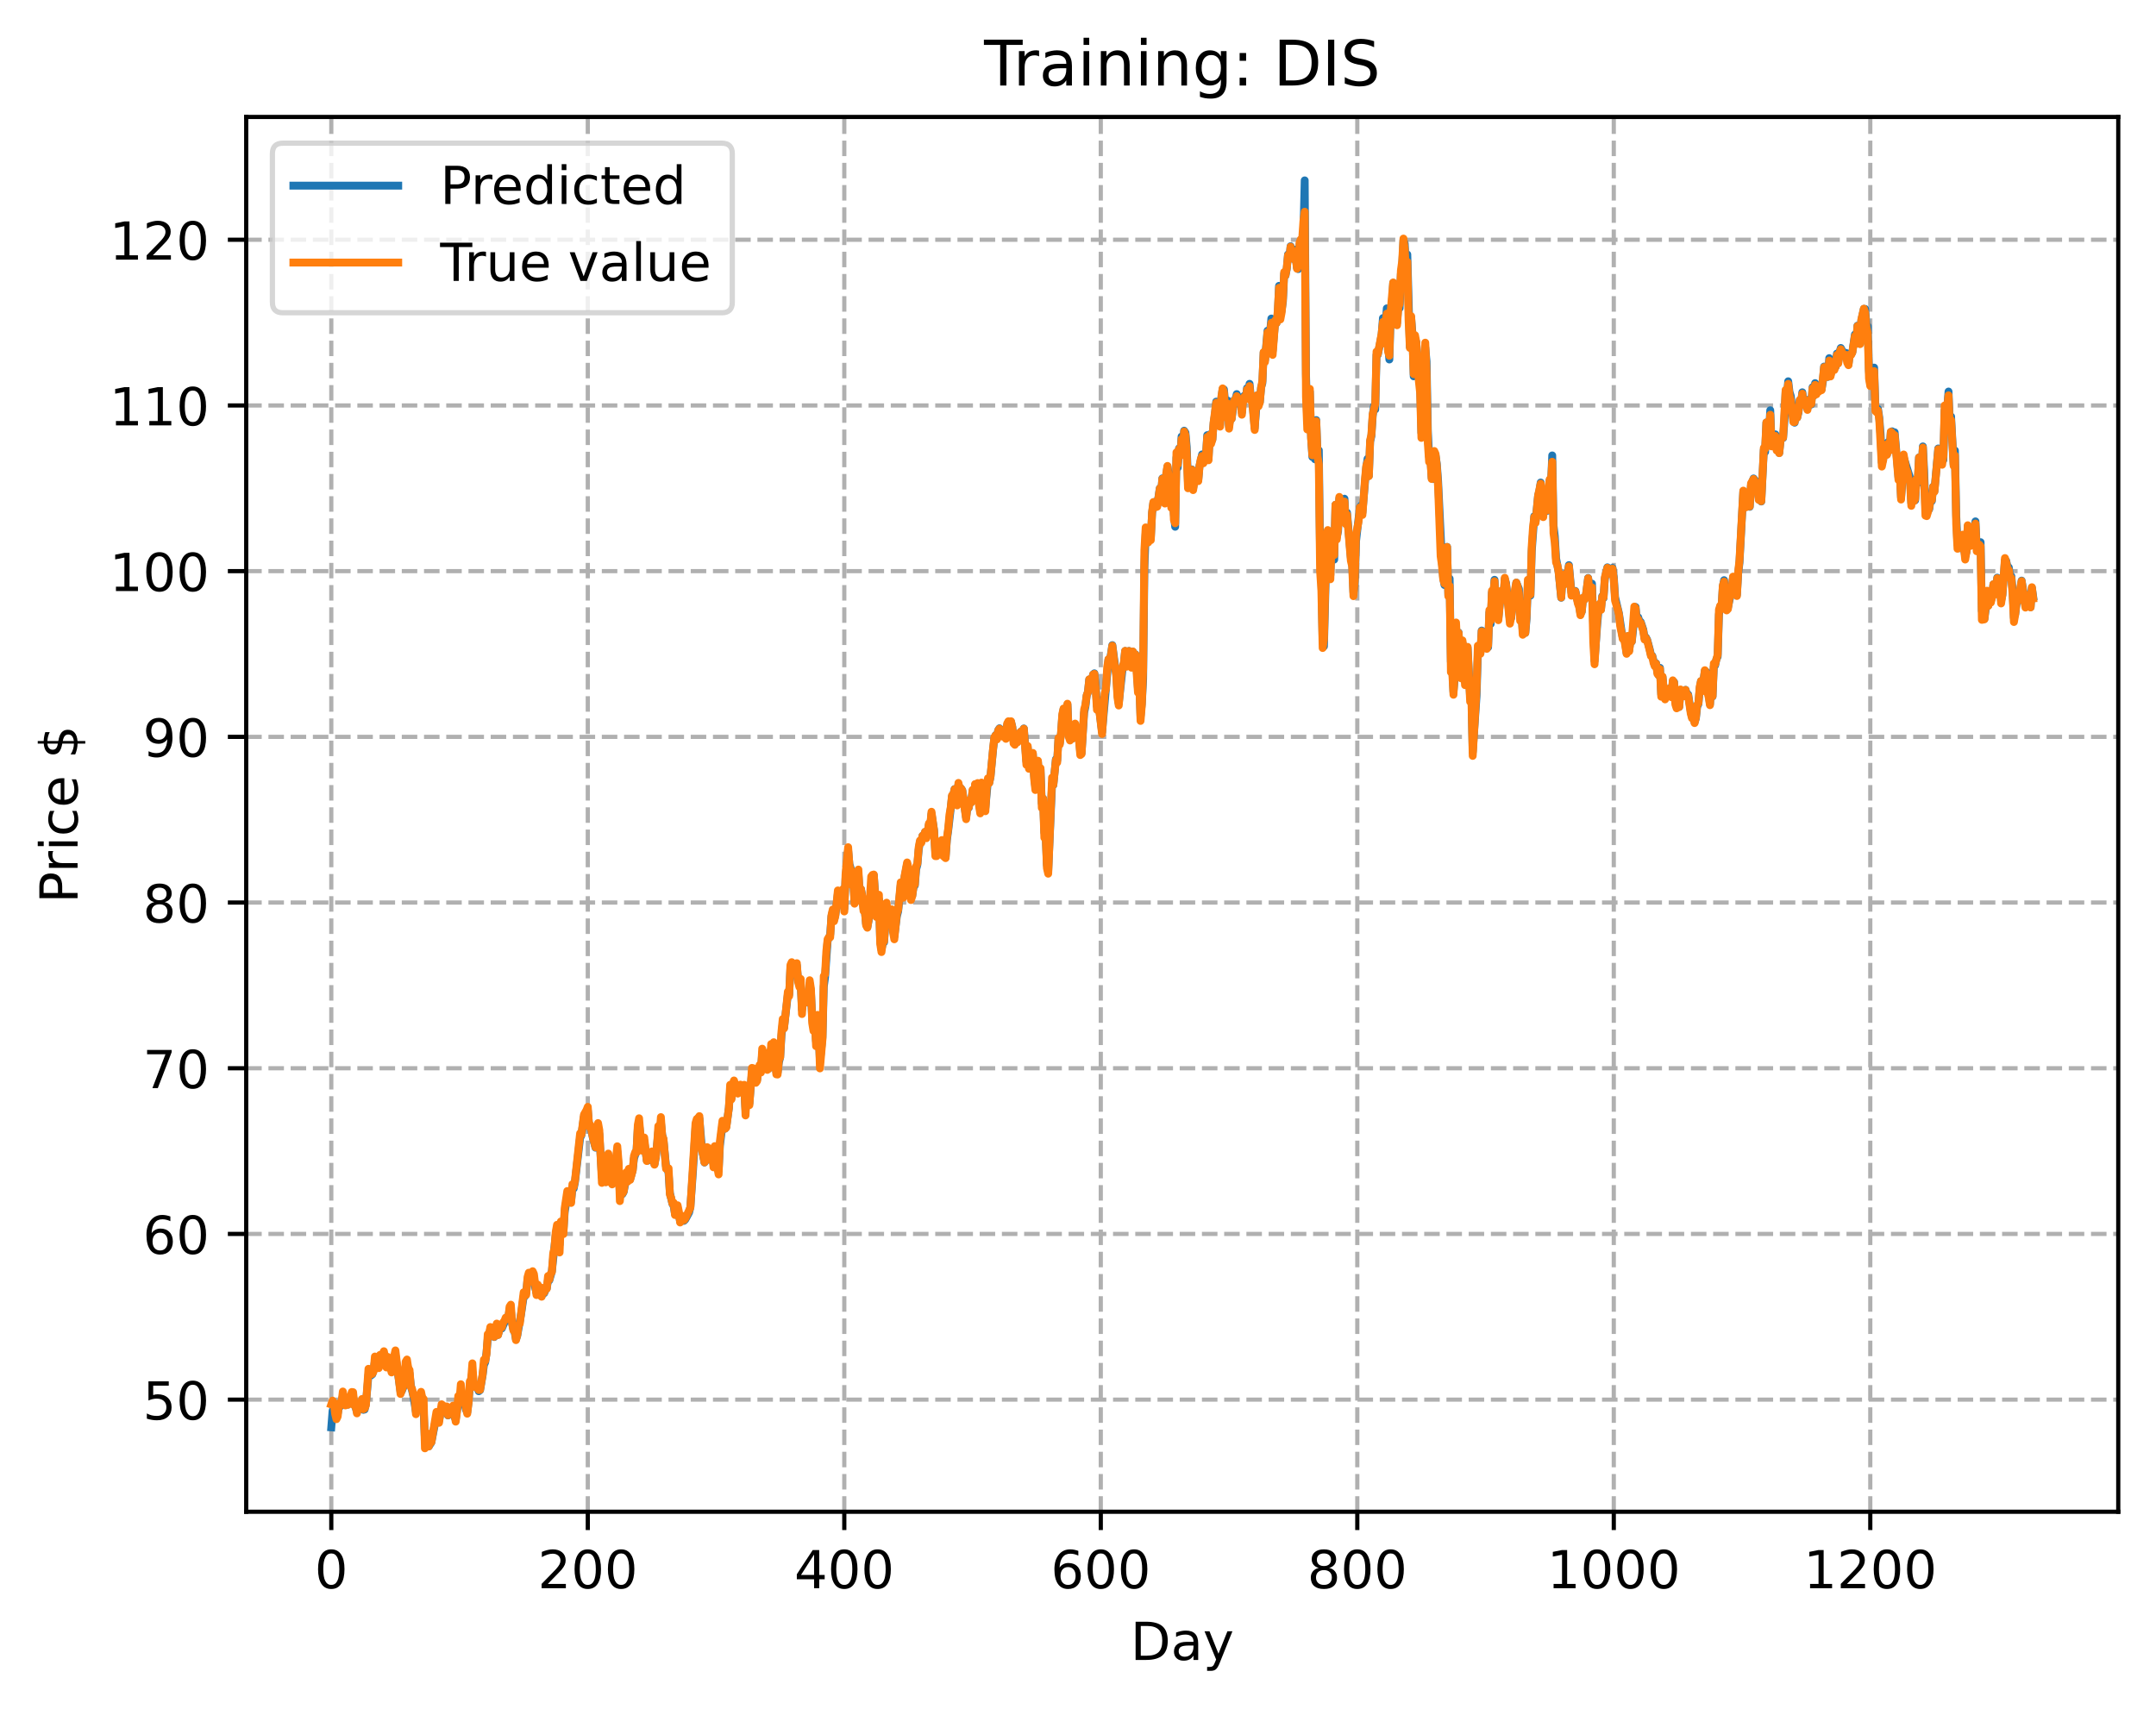 <?xml version="1.0" encoding="utf-8" standalone="no"?>
<!DOCTYPE svg PUBLIC "-//W3C//DTD SVG 1.1//EN"
  "http://www.w3.org/Graphics/SVG/1.1/DTD/svg11.dtd">
<!-- Created with matplotlib (https://matplotlib.org/) -->
<svg height="325.986pt" version="1.1" viewBox="0 0 411.286 325.986" width="411.286pt" xmlns="http://www.w3.org/2000/svg" xmlns:xlink="http://www.w3.org/1999/xlink">
 <defs>
  <style type="text/css">
*{stroke-linecap:butt;stroke-linejoin:round;}
  </style>
 </defs>
 <g id="figure_1">
  <g id="patch_1">
   <path d="M 0 325.986 
L 411.286 325.986 
L 411.286 0 
L 0 0 
z
" style="fill:#ffffff;"/>
  </g>
  <g id="axes_1">
   <g id="patch_2">
    <path d="M 46.966 288.43 
L 404.086 288.43 
L 404.086 22.318 
L 46.966 22.318 
z
" style="fill:#ffffff;"/>
   </g>
   <g id="matplotlib.axis_1">
    <g id="xtick_1">
     <g id="line2d_1">
      <path clip-path="url(#p2343ad948d)" d="M 63.198 288.43 
L 63.198 22.318 
" style="fill:none;stroke:#b0b0b0;stroke-dasharray:2.96,1.28;stroke-dashoffset:0;stroke-width:0.8;"/>
     </g>
     <g id="line2d_2">
      <defs>
       <path d="M 0 0 
L 0 3.5 
" id="mf7a182b9ef" style="stroke:#000000;stroke-width:0.8;"/>
      </defs>
      <g>
       <use style="stroke:#000000;stroke-width:0.8;" x="63.198" xlink:href="#mf7a182b9ef" y="288.43"/>
      </g>
     </g>
     <g id="text_1">
      <!-- 0 -->
      <defs>
       <path d="M 31.781 66.406 
Q 24.172 66.406 20.328 58.906 
Q 16.5 51.422 16.5 36.375 
Q 16.5 21.391 20.328 13.891 
Q 24.172 6.391 31.781 6.391 
Q 39.453 6.391 43.281 13.891 
Q 47.125 21.391 47.125 36.375 
Q 47.125 51.422 43.281 58.906 
Q 39.453 66.406 31.781 66.406 
z
M 31.781 74.219 
Q 44.047 74.219 50.516 64.516 
Q 56.984 54.828 56.984 36.375 
Q 56.984 17.969 50.516 8.266 
Q 44.047 -1.422 31.781 -1.422 
Q 19.531 -1.422 13.062 8.266 
Q 6.594 17.969 6.594 36.375 
Q 6.594 54.828 13.062 64.516 
Q 19.531 74.219 31.781 74.219 
z
" id="DejaVuSans-48"/>
      </defs>
      <g transform="translate(60.017 303.029)scale(0.1 -0.1)">
       <use xlink:href="#DejaVuSans-48"/>
      </g>
     </g>
    </g>
    <g id="xtick_2">
     <g id="line2d_3">
      <path clip-path="url(#p2343ad948d)" d="M 112.129 288.43 
L 112.129 22.318 
" style="fill:none;stroke:#b0b0b0;stroke-dasharray:2.96,1.28;stroke-dashoffset:0;stroke-width:0.8;"/>
     </g>
     <g id="line2d_4">
      <g>
       <use style="stroke:#000000;stroke-width:0.8;" x="112.129" xlink:href="#mf7a182b9ef" y="288.43"/>
      </g>
     </g>
     <g id="text_2">
      <!-- 200 -->
      <defs>
       <path d="M 19.188 8.297 
L 53.609 8.297 
L 53.609 0 
L 7.328 0 
L 7.328 8.297 
Q 12.938 14.109 22.625 23.891 
Q 32.328 33.688 34.812 36.531 
Q 39.547 41.844 41.422 45.531 
Q 43.312 49.219 43.312 52.781 
Q 43.312 58.594 39.234 62.25 
Q 35.156 65.922 28.609 65.922 
Q 23.969 65.922 18.812 64.312 
Q 13.672 62.703 7.812 59.422 
L 7.812 69.391 
Q 13.766 71.781 18.938 73 
Q 24.125 74.219 28.422 74.219 
Q 39.75 74.219 46.484 68.547 
Q 53.219 62.891 53.219 53.422 
Q 53.219 48.922 51.531 44.891 
Q 49.859 40.875 45.406 35.406 
Q 44.188 33.984 37.641 27.219 
Q 31.109 20.453 19.188 8.297 
z
" id="DejaVuSans-50"/>
      </defs>
      <g transform="translate(102.585 303.029)scale(0.1 -0.1)">
       <use xlink:href="#DejaVuSans-50"/>
       <use x="63.623" xlink:href="#DejaVuSans-48"/>
       <use x="127.246" xlink:href="#DejaVuSans-48"/>
      </g>
     </g>
    </g>
    <g id="xtick_3">
     <g id="line2d_5">
      <path clip-path="url(#p2343ad948d)" d="M 161.06 288.43 
L 161.06 22.318 
" style="fill:none;stroke:#b0b0b0;stroke-dasharray:2.96,1.28;stroke-dashoffset:0;stroke-width:0.8;"/>
     </g>
     <g id="line2d_6">
      <g>
       <use style="stroke:#000000;stroke-width:0.8;" x="161.06" xlink:href="#mf7a182b9ef" y="288.43"/>
      </g>
     </g>
     <g id="text_3">
      <!-- 400 -->
      <defs>
       <path d="M 37.797 64.312 
L 12.891 25.391 
L 37.797 25.391 
z
M 35.203 72.906 
L 47.609 72.906 
L 47.609 25.391 
L 58.016 25.391 
L 58.016 17.188 
L 47.609 17.188 
L 47.609 0 
L 37.797 0 
L 37.797 17.188 
L 4.891 17.188 
L 4.891 26.703 
z
" id="DejaVuSans-52"/>
      </defs>
      <g transform="translate(151.516 303.029)scale(0.1 -0.1)">
       <use xlink:href="#DejaVuSans-52"/>
       <use x="63.623" xlink:href="#DejaVuSans-48"/>
       <use x="127.246" xlink:href="#DejaVuSans-48"/>
      </g>
     </g>
    </g>
    <g id="xtick_4">
     <g id="line2d_7">
      <path clip-path="url(#p2343ad948d)" d="M 209.99 288.43 
L 209.99 22.318 
" style="fill:none;stroke:#b0b0b0;stroke-dasharray:2.96,1.28;stroke-dashoffset:0;stroke-width:0.8;"/>
     </g>
     <g id="line2d_8">
      <g>
       <use style="stroke:#000000;stroke-width:0.8;" x="209.99" xlink:href="#mf7a182b9ef" y="288.43"/>
      </g>
     </g>
     <g id="text_4">
      <!-- 600 -->
      <defs>
       <path d="M 33.016 40.375 
Q 26.375 40.375 22.484 35.828 
Q 18.609 31.297 18.609 23.391 
Q 18.609 15.531 22.484 10.953 
Q 26.375 6.391 33.016 6.391 
Q 39.656 6.391 43.531 10.953 
Q 47.406 15.531 47.406 23.391 
Q 47.406 31.297 43.531 35.828 
Q 39.656 40.375 33.016 40.375 
z
M 52.594 71.297 
L 52.594 62.312 
Q 48.875 64.062 45.094 64.984 
Q 41.312 65.922 37.594 65.922 
Q 27.828 65.922 22.672 59.328 
Q 17.531 52.734 16.797 39.406 
Q 19.672 43.656 24.016 45.922 
Q 28.375 48.188 33.594 48.188 
Q 44.578 48.188 50.953 41.516 
Q 57.328 34.859 57.328 23.391 
Q 57.328 12.156 50.688 5.359 
Q 44.047 -1.422 33.016 -1.422 
Q 20.359 -1.422 13.672 8.266 
Q 6.984 17.969 6.984 36.375 
Q 6.984 53.656 15.188 63.938 
Q 23.391 74.219 37.203 74.219 
Q 40.922 74.219 44.703 73.484 
Q 48.484 72.75 52.594 71.297 
z
" id="DejaVuSans-54"/>
      </defs>
      <g transform="translate(200.446 303.029)scale(0.1 -0.1)">
       <use xlink:href="#DejaVuSans-54"/>
       <use x="63.623" xlink:href="#DejaVuSans-48"/>
       <use x="127.246" xlink:href="#DejaVuSans-48"/>
      </g>
     </g>
    </g>
    <g id="xtick_5">
     <g id="line2d_9">
      <path clip-path="url(#p2343ad948d)" d="M 258.921 288.43 
L 258.921 22.318 
" style="fill:none;stroke:#b0b0b0;stroke-dasharray:2.96,1.28;stroke-dashoffset:0;stroke-width:0.8;"/>
     </g>
     <g id="line2d_10">
      <g>
       <use style="stroke:#000000;stroke-width:0.8;" x="258.921" xlink:href="#mf7a182b9ef" y="288.43"/>
      </g>
     </g>
     <g id="text_5">
      <!-- 800 -->
      <defs>
       <path d="M 31.781 34.625 
Q 24.75 34.625 20.719 30.859 
Q 16.703 27.094 16.703 20.516 
Q 16.703 13.922 20.719 10.156 
Q 24.75 6.391 31.781 6.391 
Q 38.812 6.391 42.859 10.172 
Q 46.922 13.969 46.922 20.516 
Q 46.922 27.094 42.891 30.859 
Q 38.875 34.625 31.781 34.625 
z
M 21.922 38.812 
Q 15.578 40.375 12.031 44.719 
Q 8.5 49.078 8.5 55.328 
Q 8.5 64.062 14.719 69.141 
Q 20.953 74.219 31.781 74.219 
Q 42.672 74.219 48.875 69.141 
Q 55.078 64.062 55.078 55.328 
Q 55.078 49.078 51.531 44.719 
Q 48 40.375 41.703 38.812 
Q 48.828 37.156 52.797 32.312 
Q 56.781 27.484 56.781 20.516 
Q 56.781 9.906 50.312 4.234 
Q 43.844 -1.422 31.781 -1.422 
Q 19.734 -1.422 13.25 4.234 
Q 6.781 9.906 6.781 20.516 
Q 6.781 27.484 10.781 32.312 
Q 14.797 37.156 21.922 38.812 
z
M 18.312 54.391 
Q 18.312 48.734 21.844 45.562 
Q 25.391 42.391 31.781 42.391 
Q 38.141 42.391 41.719 45.562 
Q 45.312 48.734 45.312 54.391 
Q 45.312 60.062 41.719 63.234 
Q 38.141 66.406 31.781 66.406 
Q 25.391 66.406 21.844 63.234 
Q 18.312 60.062 18.312 54.391 
z
" id="DejaVuSans-56"/>
      </defs>
      <g transform="translate(249.377 303.029)scale(0.1 -0.1)">
       <use xlink:href="#DejaVuSans-56"/>
       <use x="63.623" xlink:href="#DejaVuSans-48"/>
       <use x="127.246" xlink:href="#DejaVuSans-48"/>
      </g>
     </g>
    </g>
    <g id="xtick_6">
     <g id="line2d_11">
      <path clip-path="url(#p2343ad948d)" d="M 307.851 288.43 
L 307.851 22.318 
" style="fill:none;stroke:#b0b0b0;stroke-dasharray:2.96,1.28;stroke-dashoffset:0;stroke-width:0.8;"/>
     </g>
     <g id="line2d_12">
      <g>
       <use style="stroke:#000000;stroke-width:0.8;" x="307.851" xlink:href="#mf7a182b9ef" y="288.43"/>
      </g>
     </g>
     <g id="text_6">
      <!-- 1000 -->
      <defs>
       <path d="M 12.406 8.297 
L 28.516 8.297 
L 28.516 63.922 
L 10.984 60.406 
L 10.984 69.391 
L 28.422 72.906 
L 38.281 72.906 
L 38.281 8.297 
L 54.391 8.297 
L 54.391 0 
L 12.406 0 
z
" id="DejaVuSans-49"/>
      </defs>
      <g transform="translate(295.126 303.029)scale(0.1 -0.1)">
       <use xlink:href="#DejaVuSans-49"/>
       <use x="63.623" xlink:href="#DejaVuSans-48"/>
       <use x="127.246" xlink:href="#DejaVuSans-48"/>
       <use x="190.869" xlink:href="#DejaVuSans-48"/>
      </g>
     </g>
    </g>
    <g id="xtick_7">
     <g id="line2d_13">
      <path clip-path="url(#p2343ad948d)" d="M 356.782 288.43 
L 356.782 22.318 
" style="fill:none;stroke:#b0b0b0;stroke-dasharray:2.96,1.28;stroke-dashoffset:0;stroke-width:0.8;"/>
     </g>
     <g id="line2d_14">
      <g>
       <use style="stroke:#000000;stroke-width:0.8;" x="356.782" xlink:href="#mf7a182b9ef" y="288.43"/>
      </g>
     </g>
     <g id="text_7">
      <!-- 1200 -->
      <g transform="translate(344.057 303.029)scale(0.1 -0.1)">
       <use xlink:href="#DejaVuSans-49"/>
       <use x="63.623" xlink:href="#DejaVuSans-50"/>
       <use x="127.246" xlink:href="#DejaVuSans-48"/>
       <use x="190.869" xlink:href="#DejaVuSans-48"/>
      </g>
     </g>
    </g>
    <g id="text_8">
     <!-- Day -->
     <defs>
      <path d="M 19.672 64.797 
L 19.672 8.109 
L 31.594 8.109 
Q 46.688 8.109 53.688 14.938 
Q 60.688 21.781 60.688 36.531 
Q 60.688 51.172 53.688 57.984 
Q 46.688 64.797 31.594 64.797 
z
M 9.812 72.906 
L 30.078 72.906 
Q 51.266 72.906 61.172 64.094 
Q 71.094 55.281 71.094 36.531 
Q 71.094 17.672 61.125 8.828 
Q 51.172 0 30.078 0 
L 9.812 0 
z
" id="DejaVuSans-68"/>
      <path d="M 34.281 27.484 
Q 23.391 27.484 19.188 25 
Q 14.984 22.516 14.984 16.5 
Q 14.984 11.719 18.141 8.906 
Q 21.297 6.109 26.703 6.109 
Q 34.188 6.109 38.703 11.406 
Q 43.219 16.703 43.219 25.484 
L 43.219 27.484 
z
M 52.203 31.203 
L 52.203 0 
L 43.219 0 
L 43.219 8.297 
Q 40.141 3.328 35.547 0.953 
Q 30.953 -1.422 24.312 -1.422 
Q 15.922 -1.422 10.953 3.297 
Q 6 8.016 6 15.922 
Q 6 25.141 12.172 29.828 
Q 18.359 34.516 30.609 34.516 
L 43.219 34.516 
L 43.219 35.406 
Q 43.219 41.609 39.141 45 
Q 35.062 48.391 27.688 48.391 
Q 23 48.391 18.547 47.266 
Q 14.109 46.141 10.016 43.891 
L 10.016 52.203 
Q 14.938 54.109 19.578 55.047 
Q 24.219 56 28.609 56 
Q 40.484 56 46.344 49.844 
Q 52.203 43.703 52.203 31.203 
z
" id="DejaVuSans-97"/>
      <path d="M 32.172 -5.078 
Q 28.375 -14.844 24.75 -17.812 
Q 21.141 -20.797 15.094 -20.797 
L 7.906 -20.797 
L 7.906 -13.281 
L 13.188 -13.281 
Q 16.891 -13.281 18.938 -11.516 
Q 21 -9.766 23.484 -3.219 
L 25.094 0.875 
L 2.984 54.688 
L 12.5 54.688 
L 29.594 11.922 
L 46.688 54.688 
L 56.203 54.688 
z
" id="DejaVuSans-121"/>
     </defs>
     <g transform="translate(215.652 316.707)scale(0.1 -0.1)">
      <use xlink:href="#DejaVuSans-68"/>
      <use x="77.002" xlink:href="#DejaVuSans-97"/>
      <use x="138.281" xlink:href="#DejaVuSans-121"/>
     </g>
    </g>
   </g>
   <g id="matplotlib.axis_2">
    <g id="ytick_1">
     <g id="line2d_15">
      <path clip-path="url(#p2343ad948d)" d="M 46.966 267.04 
L 404.086 267.04 
" style="fill:none;stroke:#b0b0b0;stroke-dasharray:2.96,1.28;stroke-dashoffset:0;stroke-width:0.8;"/>
     </g>
     <g id="line2d_16">
      <defs>
       <path d="M 0 0 
L -3.5 0 
" id="ma5767257d3" style="stroke:#000000;stroke-width:0.8;"/>
      </defs>
      <g>
       <use style="stroke:#000000;stroke-width:0.8;" x="46.966" xlink:href="#ma5767257d3" y="267.04"/>
      </g>
     </g>
     <g id="text_9">
      <!-- 50 -->
      <defs>
       <path d="M 10.797 72.906 
L 49.516 72.906 
L 49.516 64.594 
L 19.828 64.594 
L 19.828 46.734 
Q 21.969 47.469 24.109 47.828 
Q 26.266 48.188 28.422 48.188 
Q 40.625 48.188 47.75 41.5 
Q 54.891 34.812 54.891 23.391 
Q 54.891 11.625 47.562 5.094 
Q 40.234 -1.422 26.906 -1.422 
Q 22.312 -1.422 17.547 -0.641 
Q 12.797 0.141 7.719 1.703 
L 7.719 11.625 
Q 12.109 9.234 16.797 8.062 
Q 21.484 6.891 26.703 6.891 
Q 35.156 6.891 40.078 11.328 
Q 45.016 15.766 45.016 23.391 
Q 45.016 31 40.078 35.438 
Q 35.156 39.891 26.703 39.891 
Q 22.75 39.891 18.812 39.016 
Q 14.891 38.141 10.797 36.281 
z
" id="DejaVuSans-53"/>
      </defs>
      <g transform="translate(27.241 270.839)scale(0.1 -0.1)">
       <use xlink:href="#DejaVuSans-53"/>
       <use x="63.623" xlink:href="#DejaVuSans-48"/>
      </g>
     </g>
    </g>
    <g id="ytick_2">
     <g id="line2d_17">
      <path clip-path="url(#p2343ad948d)" d="M 46.966 235.426 
L 404.086 235.426 
" style="fill:none;stroke:#b0b0b0;stroke-dasharray:2.96,1.28;stroke-dashoffset:0;stroke-width:0.8;"/>
     </g>
     <g id="line2d_18">
      <g>
       <use style="stroke:#000000;stroke-width:0.8;" x="46.966" xlink:href="#ma5767257d3" y="235.426"/>
      </g>
     </g>
     <g id="text_10">
      <!-- 60 -->
      <g transform="translate(27.241 239.225)scale(0.1 -0.1)">
       <use xlink:href="#DejaVuSans-54"/>
       <use x="63.623" xlink:href="#DejaVuSans-48"/>
      </g>
     </g>
    </g>
    <g id="ytick_3">
     <g id="line2d_19">
      <path clip-path="url(#p2343ad948d)" d="M 46.966 203.812 
L 404.086 203.812 
" style="fill:none;stroke:#b0b0b0;stroke-dasharray:2.96,1.28;stroke-dashoffset:0;stroke-width:0.8;"/>
     </g>
     <g id="line2d_20">
      <g>
       <use style="stroke:#000000;stroke-width:0.8;" x="46.966" xlink:href="#ma5767257d3" y="203.812"/>
      </g>
     </g>
     <g id="text_11">
      <!-- 70 -->
      <defs>
       <path d="M 8.203 72.906 
L 55.078 72.906 
L 55.078 68.703 
L 28.609 0 
L 18.312 0 
L 43.219 64.594 
L 8.203 64.594 
z
" id="DejaVuSans-55"/>
      </defs>
      <g transform="translate(27.241 207.611)scale(0.1 -0.1)">
       <use xlink:href="#DejaVuSans-55"/>
       <use x="63.623" xlink:href="#DejaVuSans-48"/>
      </g>
     </g>
    </g>
    <g id="ytick_4">
     <g id="line2d_21">
      <path clip-path="url(#p2343ad948d)" d="M 46.966 172.198 
L 404.086 172.198 
" style="fill:none;stroke:#b0b0b0;stroke-dasharray:2.96,1.28;stroke-dashoffset:0;stroke-width:0.8;"/>
     </g>
     <g id="line2d_22">
      <g>
       <use style="stroke:#000000;stroke-width:0.8;" x="46.966" xlink:href="#ma5767257d3" y="172.198"/>
      </g>
     </g>
     <g id="text_12">
      <!-- 80 -->
      <g transform="translate(27.241 175.997)scale(0.1 -0.1)">
       <use xlink:href="#DejaVuSans-56"/>
       <use x="63.623" xlink:href="#DejaVuSans-48"/>
      </g>
     </g>
    </g>
    <g id="ytick_5">
     <g id="line2d_23">
      <path clip-path="url(#p2343ad948d)" d="M 46.966 140.584 
L 404.086 140.584 
" style="fill:none;stroke:#b0b0b0;stroke-dasharray:2.96,1.28;stroke-dashoffset:0;stroke-width:0.8;"/>
     </g>
     <g id="line2d_24">
      <g>
       <use style="stroke:#000000;stroke-width:0.8;" x="46.966" xlink:href="#ma5767257d3" y="140.584"/>
      </g>
     </g>
     <g id="text_13">
      <!-- 90 -->
      <defs>
       <path d="M 10.984 1.516 
L 10.984 10.5 
Q 14.703 8.734 18.5 7.812 
Q 22.312 6.891 25.984 6.891 
Q 35.75 6.891 40.891 13.453 
Q 46.047 20.016 46.781 33.406 
Q 43.953 29.203 39.594 26.953 
Q 35.25 24.703 29.984 24.703 
Q 19.047 24.703 12.672 31.312 
Q 6.297 37.938 6.297 49.422 
Q 6.297 60.641 12.938 67.422 
Q 19.578 74.219 30.609 74.219 
Q 43.266 74.219 49.922 64.516 
Q 56.594 54.828 56.594 36.375 
Q 56.594 19.141 48.406 8.859 
Q 40.234 -1.422 26.422 -1.422 
Q 22.703 -1.422 18.891 -0.688 
Q 15.094 0.047 10.984 1.516 
z
M 30.609 32.422 
Q 37.25 32.422 41.125 36.953 
Q 45.016 41.5 45.016 49.422 
Q 45.016 57.281 41.125 61.844 
Q 37.25 66.406 30.609 66.406 
Q 23.969 66.406 20.094 61.844 
Q 16.219 57.281 16.219 49.422 
Q 16.219 41.5 20.094 36.953 
Q 23.969 32.422 30.609 32.422 
z
" id="DejaVuSans-57"/>
      </defs>
      <g transform="translate(27.241 144.383)scale(0.1 -0.1)">
       <use xlink:href="#DejaVuSans-57"/>
       <use x="63.623" xlink:href="#DejaVuSans-48"/>
      </g>
     </g>
    </g>
    <g id="ytick_6">
     <g id="line2d_25">
      <path clip-path="url(#p2343ad948d)" d="M 46.966 108.97 
L 404.086 108.97 
" style="fill:none;stroke:#b0b0b0;stroke-dasharray:2.96,1.28;stroke-dashoffset:0;stroke-width:0.8;"/>
     </g>
     <g id="line2d_26">
      <g>
       <use style="stroke:#000000;stroke-width:0.8;" x="46.966" xlink:href="#ma5767257d3" y="108.97"/>
      </g>
     </g>
     <g id="text_14">
      <!-- 100 -->
      <g transform="translate(20.878 112.77)scale(0.1 -0.1)">
       <use xlink:href="#DejaVuSans-49"/>
       <use x="63.623" xlink:href="#DejaVuSans-48"/>
       <use x="127.246" xlink:href="#DejaVuSans-48"/>
      </g>
     </g>
    </g>
    <g id="ytick_7">
     <g id="line2d_27">
      <path clip-path="url(#p2343ad948d)" d="M 46.966 77.356 
L 404.086 77.356 
" style="fill:none;stroke:#b0b0b0;stroke-dasharray:2.96,1.28;stroke-dashoffset:0;stroke-width:0.8;"/>
     </g>
     <g id="line2d_28">
      <g>
       <use style="stroke:#000000;stroke-width:0.8;" x="46.966" xlink:href="#ma5767257d3" y="77.356"/>
      </g>
     </g>
     <g id="text_15">
      <!-- 110 -->
      <g transform="translate(20.878 81.156)scale(0.1 -0.1)">
       <use xlink:href="#DejaVuSans-49"/>
       <use x="63.623" xlink:href="#DejaVuSans-49"/>
       <use x="127.246" xlink:href="#DejaVuSans-48"/>
      </g>
     </g>
    </g>
    <g id="ytick_8">
     <g id="line2d_29">
      <path clip-path="url(#p2343ad948d)" d="M 46.966 45.743 
L 404.086 45.743 
" style="fill:none;stroke:#b0b0b0;stroke-dasharray:2.96,1.28;stroke-dashoffset:0;stroke-width:0.8;"/>
     </g>
     <g id="line2d_30">
      <g>
       <use style="stroke:#000000;stroke-width:0.8;" x="46.966" xlink:href="#ma5767257d3" y="45.743"/>
      </g>
     </g>
     <g id="text_16">
      <!-- 120 -->
      <g transform="translate(20.878 49.542)scale(0.1 -0.1)">
       <use xlink:href="#DejaVuSans-49"/>
       <use x="63.623" xlink:href="#DejaVuSans-50"/>
       <use x="127.246" xlink:href="#DejaVuSans-48"/>
      </g>
     </g>
    </g>
    <g id="text_17">
     <!-- Price $ -->
     <defs>
      <path d="M 19.672 64.797 
L 19.672 37.406 
L 32.078 37.406 
Q 38.969 37.406 42.719 40.969 
Q 46.484 44.531 46.484 51.125 
Q 46.484 57.672 42.719 61.234 
Q 38.969 64.797 32.078 64.797 
z
M 9.812 72.906 
L 32.078 72.906 
Q 44.344 72.906 50.609 67.359 
Q 56.891 61.812 56.891 51.125 
Q 56.891 40.328 50.609 34.812 
Q 44.344 29.297 32.078 29.297 
L 19.672 29.297 
L 19.672 0 
L 9.812 0 
z
" id="DejaVuSans-80"/>
      <path d="M 41.109 46.297 
Q 39.594 47.172 37.812 47.578 
Q 36.031 48 33.891 48 
Q 26.266 48 22.188 43.047 
Q 18.109 38.094 18.109 28.812 
L 18.109 0 
L 9.078 0 
L 9.078 54.688 
L 18.109 54.688 
L 18.109 46.188 
Q 20.953 51.172 25.484 53.578 
Q 30.031 56 36.531 56 
Q 37.453 56 38.578 55.875 
Q 39.703 55.766 41.062 55.516 
z
" id="DejaVuSans-114"/>
      <path d="M 9.422 54.688 
L 18.406 54.688 
L 18.406 0 
L 9.422 0 
z
M 9.422 75.984 
L 18.406 75.984 
L 18.406 64.594 
L 9.422 64.594 
z
" id="DejaVuSans-105"/>
      <path d="M 48.781 52.594 
L 48.781 44.188 
Q 44.969 46.297 41.141 47.344 
Q 37.312 48.391 33.406 48.391 
Q 24.656 48.391 19.812 42.844 
Q 14.984 37.312 14.984 27.297 
Q 14.984 17.281 19.812 11.734 
Q 24.656 6.203 33.406 6.203 
Q 37.312 6.203 41.141 7.25 
Q 44.969 8.297 48.781 10.406 
L 48.781 2.094 
Q 45.016 0.344 40.984 -0.531 
Q 36.969 -1.422 32.422 -1.422 
Q 20.062 -1.422 12.781 6.344 
Q 5.516 14.109 5.516 27.297 
Q 5.516 40.672 12.859 48.328 
Q 20.219 56 33.016 56 
Q 37.156 56 41.109 55.141 
Q 45.062 54.297 48.781 52.594 
z
" id="DejaVuSans-99"/>
      <path d="M 56.203 29.594 
L 56.203 25.203 
L 14.891 25.203 
Q 15.484 15.922 20.484 11.062 
Q 25.484 6.203 34.422 6.203 
Q 39.594 6.203 44.453 7.469 
Q 49.312 8.734 54.109 11.281 
L 54.109 2.781 
Q 49.266 0.734 44.188 -0.344 
Q 39.109 -1.422 33.891 -1.422 
Q 20.797 -1.422 13.156 6.188 
Q 5.516 13.812 5.516 26.812 
Q 5.516 40.234 12.766 48.109 
Q 20.016 56 32.328 56 
Q 43.359 56 49.781 48.891 
Q 56.203 41.797 56.203 29.594 
z
M 47.219 32.234 
Q 47.125 39.594 43.094 43.984 
Q 39.062 48.391 32.422 48.391 
Q 24.906 48.391 20.391 44.141 
Q 15.875 39.891 15.188 32.172 
z
" id="DejaVuSans-101"/>
      <path id="DejaVuSans-32"/>
      <path d="M 33.797 -14.703 
L 28.906 -14.703 
L 28.859 0 
Q 23.734 0.094 18.609 1.188 
Q 13.484 2.297 8.297 4.5 
L 8.297 13.281 
Q 13.281 10.156 18.375 8.562 
Q 23.484 6.984 28.906 6.938 
L 28.906 29.203 
Q 18.109 30.953 13.203 35.156 
Q 8.297 39.359 8.297 46.688 
Q 8.297 54.641 13.625 59.219 
Q 18.953 63.812 28.906 64.5 
L 28.906 75.984 
L 33.797 75.984 
L 33.797 64.656 
Q 38.328 64.453 42.578 63.688 
Q 46.828 62.938 50.875 61.625 
L 50.875 53.078 
Q 46.828 55.125 42.547 56.25 
Q 38.281 57.375 33.797 57.562 
L 33.797 36.719 
Q 44.875 35.016 50.094 30.609 
Q 55.328 26.219 55.328 18.609 
Q 55.328 10.359 49.781 5.594 
Q 44.234 0.828 33.797 0.094 
z
M 28.906 37.594 
L 28.906 57.625 
Q 23.25 56.984 20.266 54.391 
Q 17.281 51.812 17.281 47.516 
Q 17.281 43.312 20.031 40.969 
Q 22.797 38.625 28.906 37.594 
z
M 33.797 28.219 
L 33.797 7.078 
Q 39.984 7.906 43.141 10.594 
Q 46.297 13.281 46.297 17.672 
Q 46.297 21.969 43.281 24.5 
Q 40.281 27.047 33.797 28.219 
z
" id="DejaVuSans-36"/>
     </defs>
     <g transform="translate(14.798 172.342)rotate(-90)scale(0.1 -0.1)">
      <use xlink:href="#DejaVuSans-80"/>
      <use x="58.553" xlink:href="#DejaVuSans-114"/>
      <use x="99.666" xlink:href="#DejaVuSans-105"/>
      <use x="127.449" xlink:href="#DejaVuSans-99"/>
      <use x="182.43" xlink:href="#DejaVuSans-101"/>
      <use x="243.953" xlink:href="#DejaVuSans-32"/>
      <use x="275.74" xlink:href="#DejaVuSans-36"/>
     </g>
    </g>
   </g>
   <g id="line2d_31">
    <path clip-path="url(#p2343ad948d)" d="M 63.198 272.332 
L 63.443 269.2 
L 63.688 268.664 
L 63.932 269.766 
L 64.177 270.345 
L 64.422 269.725 
L 64.666 268.399 
L 64.911 268.335 
L 65.4 266.356 
L 65.89 267.85 
L 66.134 267.739 
L 66.379 267.989 
L 66.623 267.403 
L 67.113 265.978 
L 67.357 266.391 
L 67.602 267.982 
L 67.847 268.537 
L 68.091 269.381 
L 68.336 268.812 
L 68.581 268.623 
L 69.07 267.848 
L 69.315 268.987 
L 69.559 268.927 
L 69.804 267.826 
L 70.293 262.321 
L 70.538 262.189 
L 70.783 262.415 
L 71.027 262.219 
L 71.272 261.37 
L 71.517 259.69 
L 72.006 260.637 
L 72.251 260.693 
L 72.495 259.179 
L 72.74 259.022 
L 72.984 258.632 
L 73.229 258.468 
L 73.718 260.424 
L 73.963 259.502 
L 74.697 261.437 
L 74.942 259.77 
L 75.431 258.551 
L 76.41 265.537 
L 76.654 265.37 
L 76.899 264.775 
L 77.144 263.119 
L 77.388 260.678 
L 77.633 260.256 
L 78.122 262.041 
L 78.367 264.278 
L 78.856 266.352 
L 79.345 269.362 
L 79.59 268.291 
L 79.835 267.732 
L 80.079 266.57 
L 80.324 266.122 
L 80.569 266.838 
L 80.813 269.096 
L 81.058 274.75 
L 81.547 274.587 
L 81.792 275.96 
L 82.281 275.218 
L 83.26 270.201 
L 83.749 271.082 
L 84.239 268.494 
L 84.483 268.73 
L 84.728 269.409 
L 85.217 269.162 
L 85.462 270.054 
L 85.951 269.468 
L 86.196 268.968 
L 86.44 268.989 
L 86.685 270.291 
L 86.93 270.847 
L 87.419 267.404 
L 87.664 266.983 
L 87.908 265.517 
L 88.153 267.059 
L 88.642 267.885 
L 88.887 268.961 
L 89.132 269.454 
L 89.376 267.515 
L 89.621 264.578 
L 90.11 261.841 
L 90.355 264.02 
L 90.599 264.541 
L 90.844 264.601 
L 91.089 264.888 
L 91.333 265.442 
L 91.578 265.239 
L 92.067 262.374 
L 92.312 260.435 
L 92.557 259.907 
L 92.801 258.151 
L 93.046 255.459 
L 93.291 254.756 
L 93.535 253.655 
L 93.78 253.738 
L 94.025 254.63 
L 94.269 255.101 
L 94.514 254.644 
L 94.759 253.635 
L 95.003 254.685 
L 95.248 253.851 
L 95.493 253.417 
L 95.737 253.46 
L 96.227 252.318 
L 96.471 251.834 
L 96.716 251.79 
L 96.96 251.459 
L 97.205 249.809 
L 97.45 250.006 
L 97.694 252.493 
L 97.939 253.654 
L 98.184 254.205 
L 98.428 255.524 
L 98.673 254.842 
L 99.407 250.686 
L 99.896 247.365 
L 100.141 247.306 
L 100.386 246.63 
L 100.63 244.155 
L 100.875 243.645 
L 101.12 244.536 
L 101.609 243.017 
L 101.854 243.728 
L 102.098 245.661 
L 102.343 246.677 
L 102.587 245.95 
L 102.832 246.969 
L 103.077 246.37 
L 103.321 247.289 
L 103.566 246.618 
L 103.811 246.734 
L 104.055 246.1 
L 104.3 245.818 
L 104.545 244.248 
L 104.789 244.286 
L 105.279 242.543 
L 106.013 235.654 
L 106.257 234.226 
L 106.502 234.818 
L 106.747 237.468 
L 106.991 233.826 
L 107.236 234.141 
L 107.481 234.87 
L 107.725 231.211 
L 108.215 228.193 
L 108.459 229.342 
L 108.704 229.348 
L 108.948 229.163 
L 109.193 226.773 
L 109.438 226.765 
L 109.682 225.511 
L 110.661 217.096 
L 110.906 216.632 
L 111.395 213.102 
L 111.884 212.001 
L 112.129 211.861 
L 112.374 214.599 
L 112.618 214.814 
L 113.108 217.135 
L 113.597 218.968 
L 113.842 218.007 
L 114.086 215.253 
L 114.331 216.466 
L 114.82 224.524 
L 115.065 223.273 
L 115.309 222.777 
L 115.554 225.52 
L 115.799 224.939 
L 116.043 221.484 
L 116.288 223.442 
L 116.533 223.866 
L 116.777 225.2 
L 117.022 222.667 
L 117.267 223.362 
L 117.756 219.691 
L 118.001 222.634 
L 118.245 227.822 
L 118.49 226.98 
L 118.735 227.832 
L 118.979 227.391 
L 119.469 224.603 
L 119.713 225.26 
L 119.958 223.792 
L 120.203 225.011 
L 120.692 223.272 
L 120.936 221.067 
L 121.426 219.527 
L 121.67 215.296 
L 121.915 214.322 
L 122.404 218.987 
L 122.894 217.672 
L 123.383 221.391 
L 123.628 221.429 
L 123.872 221.119 
L 124.117 221.135 
L 124.362 220.327 
L 124.851 222.112 
L 125.096 220.853 
L 125.585 215.95 
L 125.83 216.292 
L 126.074 214.127 
L 126.319 216.538 
L 126.563 217.428 
L 127.053 222.523 
L 127.297 222.858 
L 127.542 223.843 
L 127.787 227.614 
L 128.276 229.684 
L 128.521 230.125 
L 128.765 231.598 
L 129.01 230.528 
L 129.255 230.459 
L 129.744 233.042 
L 129.989 232.851 
L 130.233 232.438 
L 130.478 232.925 
L 130.723 232.688 
L 131.457 231.326 
L 131.701 230.277 
L 132.191 223.398 
L 132.68 215.187 
L 132.924 213.904 
L 133.169 213.343 
L 133.414 213.431 
L 133.903 219.18 
L 134.392 221.802 
L 134.637 221.454 
L 134.882 219.644 
L 135.126 219.848 
L 135.371 221.132 
L 135.616 220.417 
L 135.86 220.629 
L 136.105 222.061 
L 136.35 219.553 
L 136.839 222.912 
L 137.084 223.34 
L 137.328 218.617 
L 137.818 214.666 
L 138.062 215.185 
L 138.307 215.343 
L 138.551 214.962 
L 139.041 211.425 
L 139.285 208.237 
L 139.53 209.553 
L 139.775 207.154 
L 140.019 206.524 
L 140.509 207.45 
L 140.753 208.543 
L 140.998 208.285 
L 141.243 207.424 
L 141.487 207.752 
L 141.732 207.585 
L 141.977 207.952 
L 142.221 211.796 
L 142.466 208.914 
L 142.711 209.547 
L 142.955 210.491 
L 143.445 204.529 
L 143.689 204.315 
L 144.178 206.373 
L 144.423 206.003 
L 144.668 204.325 
L 144.912 203.744 
L 145.157 204.226 
L 145.402 200.915 
L 145.646 201.608 
L 145.891 201.963 
L 146.136 201.446 
L 146.38 203.865 
L 146.625 203.886 
L 146.87 203.037 
L 147.114 200.114 
L 147.359 200.433 
L 147.604 199.495 
L 148.093 204.527 
L 148.338 204.642 
L 148.582 202.681 
L 148.827 201.735 
L 149.072 197.596 
L 149.316 195.423 
L 149.561 196.108 
L 150.295 189.749 
L 150.539 189.738 
L 150.784 184.848 
L 151.029 183.95 
L 151.273 184.04 
L 151.518 184.458 
L 151.763 185.095 
L 152.007 184.226 
L 152.252 187.072 
L 152.497 187.979 
L 152.741 187.623 
L 152.986 192.563 
L 153.231 190.164 
L 153.965 191.274 
L 154.209 190.44 
L 154.454 187.695 
L 154.699 189.259 
L 154.943 194.473 
L 155.188 195.918 
L 155.433 195.423 
L 155.677 198.623 
L 155.922 194.53 
L 156.166 196.643 
L 156.411 202.645 
L 156.9 197.877 
L 157.145 188.25 
L 157.39 186.457 
L 157.879 179.508 
L 158.368 178.33 
L 158.613 174.851 
L 158.858 173.87 
L 159.102 175.484 
L 159.347 174.656 
L 159.836 170.472 
L 160.081 171.569 
L 160.326 171.815 
L 160.815 170.084 
L 161.06 173.366 
L 161.304 167.577 
L 161.794 162.277 
L 162.038 164.91 
L 162.283 165.655 
L 162.527 168.242 
L 162.772 167.965 
L 163.017 171.94 
L 163.261 171.844 
L 163.506 168.448 
L 163.751 166.725 
L 163.995 170.215 
L 164.24 169.634 
L 164.485 171.002 
L 164.729 173.346 
L 164.974 173.688 
L 165.219 176.269 
L 165.463 176.885 
L 165.708 175.601 
L 166.442 167.282 
L 166.687 167 
L 167.176 173.982 
L 167.421 173.227 
L 167.665 171.616 
L 167.91 179.315 
L 168.154 181.158 
L 168.399 179.991 
L 168.644 179.801 
L 169.133 173.12 
L 169.378 174.842 
L 169.622 173.896 
L 169.867 173.652 
L 170.112 173.687 
L 170.356 177.301 
L 170.601 178.67 
L 171.09 174.799 
L 171.335 173.871 
L 171.824 168.898 
L 172.069 169.081 
L 172.314 170.763 
L 172.558 167.41 
L 173.048 164.85 
L 173.292 165.692 
L 173.782 171.151 
L 174.026 170.873 
L 174.271 169.232 
L 174.515 168.939 
L 174.76 165.88 
L 175.005 164.976 
L 175.249 162.124 
L 175.494 160.637 
L 175.739 160.672 
L 175.983 159.461 
L 176.228 159.41 
L 176.473 158.737 
L 176.717 159.724 
L 176.962 158.811 
L 177.207 157.319 
L 177.451 157.621 
L 177.696 155.259 
L 178.185 158.391 
L 178.43 162.605 
L 178.675 163.042 
L 178.919 161.974 
L 179.164 162.327 
L 179.409 161.147 
L 179.653 160.609 
L 179.898 163.006 
L 180.387 163.542 
L 180.632 160.266 
L 180.876 158.498 
L 181.366 154.254 
L 181.61 151.924 
L 181.855 151.674 
L 182.1 150.552 
L 182.344 151.143 
L 182.589 153.173 
L 182.834 149.672 
L 183.078 150.504 
L 183.323 150.419 
L 183.568 150.787 
L 184.302 155.97 
L 184.546 154.077 
L 184.791 154.147 
L 185.036 152.819 
L 185.28 153.081 
L 185.525 150.955 
L 185.77 152.279 
L 186.014 149.78 
L 186.259 152.14 
L 186.503 149.639 
L 186.748 153.129 
L 186.993 154.656 
L 187.237 149.901 
L 187.482 150.947 
L 187.727 151.336 
L 187.971 154.165 
L 188.461 148.901 
L 188.705 149.361 
L 188.95 148.204 
L 189.439 143.065 
L 189.684 140.867 
L 189.929 140.262 
L 190.173 140.806 
L 190.418 139.336 
L 190.663 138.954 
L 190.907 139.209 
L 191.152 140.228 
L 191.397 139.422 
L 191.641 139.78 
L 191.886 140.783 
L 192.13 138.343 
L 192.375 137.734 
L 192.62 139.843 
L 192.864 137.737 
L 193.109 138.677 
L 193.354 141.358 
L 193.598 141.838 
L 193.843 140.749 
L 194.088 141.57 
L 194.577 139.858 
L 194.822 139.542 
L 195.066 139.432 
L 195.311 138.991 
L 195.8 145.257 
L 196.045 142.537 
L 196.29 146.317 
L 196.534 144.665 
L 196.779 144.396 
L 197.024 143.834 
L 197.268 147.922 
L 197.513 150.135 
L 197.758 145.94 
L 198.002 145.385 
L 198.247 149.251 
L 198.491 146.776 
L 198.736 153.241 
L 198.981 152.338 
L 199.225 158.826 
L 199.47 159.146 
L 199.715 164.915 
L 199.959 166.214 
L 200.693 149.588 
L 200.938 149.787 
L 201.427 144.852 
L 201.672 145.078 
L 201.917 140.98 
L 202.161 141.834 
L 202.406 139.959 
L 202.651 136.659 
L 202.895 135.294 
L 203.14 138.937 
L 203.385 137.458 
L 203.629 134.433 
L 203.874 139.889 
L 204.118 140.855 
L 204.363 140.564 
L 204.608 140.909 
L 205.097 138.296 
L 205.342 139.18 
L 205.586 139.522 
L 205.831 140.825 
L 206.076 143.464 
L 206.32 143.674 
L 206.81 135.986 
L 207.054 134.817 
L 207.299 132.742 
L 207.544 132.015 
L 207.788 129.644 
L 208.033 130.444 
L 208.278 130.147 
L 208.522 128.679 
L 208.767 128.468 
L 209.012 130.776 
L 209.256 134.7 
L 209.501 134.77 
L 209.746 135.76 
L 210.235 139.702 
L 211.458 125.811 
L 211.703 126.282 
L 212.192 123.089 
L 212.681 126.788 
L 212.926 128.223 
L 213.171 132.288 
L 213.415 134.202 
L 214.149 127.518 
L 214.394 126.66 
L 214.639 124.211 
L 214.883 126.618 
L 215.128 126.47 
L 215.373 124.203 
L 215.617 125.241 
L 215.862 127.059 
L 216.106 124.346 
L 216.351 125.514 
L 216.596 124.825 
L 216.84 127.44 
L 217.085 131.368 
L 217.33 130.082 
L 217.574 136.679 
L 217.819 134.217 
L 218.064 129.613 
L 218.308 108.238 
L 218.553 101.906 
L 218.798 102.055 
L 219.042 102.397 
L 219.287 101.743 
L 219.532 102.526 
L 219.776 97.878 
L 220.021 95.951 
L 220.266 95.771 
L 220.51 96.374 
L 220.755 96.432 
L 221.244 93.164 
L 221.489 94.209 
L 221.734 91.271 
L 222.223 95.895 
L 222.467 90.843 
L 222.712 89.01 
L 223.201 92.129 
L 223.446 96.419 
L 223.691 92.042 
L 223.935 98.01 
L 224.18 100.503 
L 224.425 87.301 
L 224.669 89.219 
L 224.914 85.545 
L 225.159 86.874 
L 225.403 83.283 
L 225.648 85.482 
L 225.893 82.175 
L 226.137 82.55 
L 226.382 85.229 
L 226.627 92.054 
L 226.871 91.888 
L 227.116 91.884 
L 227.361 89.559 
L 227.605 93.194 
L 228.094 89.975 
L 228.584 91.584 
L 228.828 88.885 
L 229.318 86.7 
L 229.562 87.951 
L 230.052 87.076 
L 230.296 83.024 
L 230.541 87.558 
L 230.786 82.883 
L 231.03 84.292 
L 231.275 83.877 
L 231.52 80.687 
L 231.764 79.137 
L 232.009 76.631 
L 232.254 77.336 
L 232.498 76.949 
L 232.743 81.067 
L 232.988 76.048 
L 233.232 74.246 
L 233.477 74.298 
L 233.966 79.386 
L 234.211 76.43 
L 234.455 81.332 
L 234.7 79.515 
L 234.945 79.91 
L 235.434 76.365 
L 235.679 76.207 
L 235.923 75.189 
L 236.168 76.249 
L 236.413 75.774 
L 236.657 75.844 
L 236.902 78.68 
L 237.147 76.177 
L 237.391 75.485 
L 237.636 76.109 
L 237.881 74.06 
L 238.125 74.892 
L 238.37 73.23 
L 238.615 75.861 
L 238.859 75.774 
L 239.349 81.65 
L 239.838 75.444 
L 240.082 77.16 
L 240.327 76.722 
L 240.572 73.905 
L 240.816 73.072 
L 241.061 67.253 
L 241.306 68.745 
L 241.795 63.1 
L 242.04 65.016 
L 242.284 63.357 
L 242.529 60.776 
L 242.774 66.932 
L 243.263 61.284 
L 243.508 61.659 
L 243.752 59.977 
L 243.997 54.535 
L 244.242 60.177 
L 244.486 59.258 
L 244.731 57.488 
L 244.976 52.218 
L 245.22 52.59 
L 245.465 51.326 
L 245.709 48.536 
L 245.954 49.448 
L 246.199 46.981 
L 246.443 47.965 
L 246.688 47.545 
L 246.933 49.482 
L 247.177 49.004 
L 247.422 51.066 
L 247.667 51.344 
L 247.911 46.696 
L 248.156 45.814 
L 248.401 46.15 
L 248.645 44.631 
L 248.89 34.414 
L 249.135 71.338 
L 249.379 80.588 
L 249.624 81.153 
L 249.869 74.732 
L 250.113 83.507 
L 250.358 87.191 
L 250.603 85.128 
L 250.847 87.626 
L 251.092 80.149 
L 251.337 86.884 
L 251.581 85.906 
L 251.826 105.998 
L 252.07 109.79 
L 252.315 122.541 
L 252.56 123.318 
L 253.049 104.348 
L 253.294 102.145 
L 253.538 101.783 
L 253.783 109.689 
L 254.028 103.122 
L 254.272 101.822 
L 254.517 106.765 
L 254.762 96.311 
L 255.006 102.457 
L 255.251 101.369 
L 255.496 95.108 
L 255.985 97.885 
L 256.474 95.149 
L 256.719 99.685 
L 256.964 97.817 
L 257.697 106.401 
L 257.942 107.288 
L 258.187 113.001 
L 258.431 111.581 
L 258.676 103.314 
L 259.41 96.756 
L 259.655 96.448 
L 259.899 97.78 
L 260.633 89.151 
L 260.878 87.53 
L 261.123 90.791 
L 261.367 84.254 
L 261.612 83.212 
L 261.857 79.386 
L 262.101 77.461 
L 262.346 78.119 
L 262.591 67.71 
L 262.835 67.689 
L 263.325 65.185 
L 263.569 63.866 
L 263.814 60.683 
L 264.058 65.264 
L 264.548 58.834 
L 264.792 65.775 
L 265.037 68.591 
L 265.282 60.493 
L 265.526 58.256 
L 265.771 53.976 
L 266.016 56.474 
L 266.26 56.54 
L 266.505 61.577 
L 266.75 58.341 
L 266.994 58.791 
L 267.239 52.278 
L 267.484 50.892 
L 267.728 45.825 
L 267.973 46.489 
L 268.218 51.934 
L 268.462 48.55 
L 268.952 66.171 
L 269.196 60.579 
L 269.441 63.731 
L 269.685 71.802 
L 269.93 64.651 
L 270.175 65.306 
L 270.664 72.099 
L 270.909 73.382 
L 271.153 82.563 
L 271.398 80.485 
L 271.887 66.337 
L 272.132 68.97 
L 272.377 82.126 
L 272.621 87.083 
L 272.866 87.136 
L 273.111 91.174 
L 273.355 91.401 
L 273.6 86.871 
L 273.845 86.86 
L 274.089 88.491 
L 274.334 91.789 
L 275.068 107.062 
L 275.313 110.245 
L 275.557 111.619 
L 275.802 110.596 
L 276.046 104.345 
L 276.291 113.567 
L 276.536 110.4 
L 276.78 126.29 
L 277.025 126.943 
L 277.27 131.993 
L 277.514 129.268 
L 277.759 119.956 
L 278.004 124.237 
L 278.248 120.679 
L 278.738 128.904 
L 278.982 122.635 
L 279.227 123.859 
L 279.472 130.11 
L 279.716 124.74 
L 279.961 123.572 
L 280.45 133.12 
L 280.695 132.156 
L 280.94 143.482 
L 281.673 132.738 
L 281.918 124.587 
L 282.163 124.362 
L 282.407 124.562 
L 282.652 120.306 
L 282.897 122.879 
L 283.141 122.927 
L 283.386 122.455 
L 283.631 123.399 
L 283.875 123.496 
L 284.12 116.857 
L 284.365 119.047 
L 284.609 113.066 
L 284.854 114.101 
L 285.099 110.624 
L 285.343 115.213 
L 285.588 115.653 
L 285.833 117.976 
L 286.322 113.045 
L 286.567 114.465 
L 286.811 114.225 
L 287.056 110.458 
L 287.301 111.305 
L 287.79 115.759 
L 288.034 118.403 
L 288.279 117.904 
L 288.524 115.33 
L 288.768 115.07 
L 289.258 111.163 
L 289.747 112.355 
L 289.992 117.683 
L 290.236 116.444 
L 290.481 120.563 
L 290.726 120.155 
L 290.97 120.753 
L 291.215 118.081 
L 291.46 111.369 
L 291.704 112.995 
L 291.949 113.641 
L 292.194 105.221 
L 292.683 98.478 
L 292.928 99.477 
L 293.417 94.557 
L 293.661 93.654 
L 293.906 92.063 
L 294.395 98.31 
L 294.64 95.246 
L 294.885 96.74 
L 295.129 97.47 
L 295.619 91.692 
L 295.863 92.844 
L 296.108 86.892 
L 296.353 100.246 
L 296.597 102.336 
L 296.842 106.517 
L 297.331 109.157 
L 297.821 114.045 
L 298.065 110.049 
L 298.31 111.566 
L 298.799 109.34 
L 299.044 109.485 
L 299.289 107.824 
L 299.778 113.057 
L 300.022 112.78 
L 300.267 112.892 
L 300.512 112.745 
L 301.001 114.881 
L 301.246 115.49 
L 301.49 117.032 
L 301.735 116.722 
L 301.98 114.243 
L 302.224 114.404 
L 302.469 114.14 
L 302.958 110.271 
L 303.203 112.238 
L 303.448 112.777 
L 303.692 111.355 
L 304.182 126.075 
L 304.671 119.363 
L 304.916 116.621 
L 305.16 115.299 
L 305.405 116.281 
L 305.649 113.735 
L 305.894 114.127 
L 306.139 110.446 
L 306.628 108.241 
L 306.873 109.063 
L 307.117 108.693 
L 307.362 109.459 
L 307.607 108.351 
L 307.851 110.129 
L 308.096 113.942 
L 308.83 117.015 
L 309.319 120.335 
L 309.564 121.691 
L 309.809 121.724 
L 310.053 122.764 
L 310.298 124.606 
L 310.543 121.389 
L 310.787 124.059 
L 311.032 122.18 
L 311.277 122.43 
L 312.01 115.81 
L 312.255 118.332 
L 312.5 117.761 
L 312.744 118.52 
L 312.989 118.657 
L 313.478 120.136 
L 313.723 121.743 
L 313.968 121.6 
L 314.212 122.058 
L 314.702 123.873 
L 314.946 124.971 
L 315.191 125.119 
L 315.68 127.012 
L 315.925 126.555 
L 316.17 128.265 
L 316.414 128.839 
L 316.659 127.42 
L 316.904 132.481 
L 317.148 129.182 
L 317.393 131.766 
L 317.637 133.156 
L 317.882 132.645 
L 318.371 132.314 
L 318.616 131.278 
L 318.861 132.876 
L 319.105 130.076 
L 319.35 130.131 
L 319.595 133.696 
L 319.839 134.818 
L 320.084 133.534 
L 320.329 134.875 
L 320.573 131.855 
L 320.818 132.759 
L 321.063 132.322 
L 321.307 132.787 
L 321.552 131.621 
L 321.797 132.553 
L 322.041 132.504 
L 322.531 135.717 
L 322.775 136.817 
L 323.02 136.453 
L 323.265 137.794 
L 323.509 137.06 
L 323.754 134.811 
L 323.998 134.332 
L 324.243 131.37 
L 324.488 129.969 
L 324.732 131.568 
L 325.222 127.98 
L 325.466 128.158 
L 325.711 131.483 
L 325.956 132.437 
L 326.2 134.341 
L 326.445 130.19 
L 326.69 132.899 
L 326.934 127.162 
L 327.179 126.958 
L 327.424 125.766 
L 327.668 125.29 
L 327.913 117.267 
L 328.158 115.7 
L 328.402 116.135 
L 328.647 111.965 
L 328.892 110.696 
L 329.381 115.734 
L 329.625 115.903 
L 330.359 112.512 
L 330.604 110.135 
L 330.849 111.472 
L 331.093 111.762 
L 331.338 113.474 
L 331.583 109.385 
L 331.827 107.38 
L 332.561 93.753 
L 332.806 95.564 
L 333.051 96.074 
L 333.295 95.887 
L 333.54 94.523 
L 333.785 96.695 
L 334.029 92.589 
L 334.519 91.283 
L 334.763 91.569 
L 335.008 92.44 
L 335.252 92.115 
L 335.497 94.963 
L 335.742 94.126 
L 335.986 95.684 
L 336.476 85.816 
L 336.72 86.235 
L 336.965 80.63 
L 337.21 81.949 
L 337.454 82.59 
L 337.699 78.274 
L 337.944 84.599 
L 338.188 83.103 
L 338.433 83.66 
L 338.678 82.875 
L 338.922 85.713 
L 339.167 84.391 
L 339.412 86.423 
L 339.656 84.063 
L 339.901 83.484 
L 340.146 83.582 
L 340.39 80.43 
L 340.635 74.65 
L 340.88 75.52 
L 341.124 72.745 
L 341.369 74.791 
L 341.613 75.564 
L 342.103 79.852 
L 342.347 80.648 
L 342.592 78.894 
L 342.837 79.675 
L 343.081 78.725 
L 343.326 76.378 
L 343.571 76.822 
L 343.815 74.848 
L 344.06 76.635 
L 344.305 76.952 
L 344.549 76.479 
L 344.794 77.929 
L 345.039 76.252 
L 345.283 76.255 
L 345.528 77.176 
L 345.773 73.869 
L 346.017 75.495 
L 346.262 73.099 
L 346.507 74.879 
L 346.751 74.272 
L 346.996 74.534 
L 347.24 73.784 
L 347.485 74.303 
L 347.73 72.866 
L 347.974 69.937 
L 348.219 71.114 
L 348.464 71.382 
L 348.708 71.912 
L 348.953 68.33 
L 349.198 71.517 
L 349.442 70.472 
L 349.687 70.075 
L 349.932 70.243 
L 350.176 69.987 
L 350.421 67.458 
L 350.666 69.173 
L 350.91 67.212 
L 351.155 66.391 
L 351.644 67.31 
L 351.889 67.582 
L 352.134 67.329 
L 352.623 69.527 
L 352.868 67.558 
L 353.112 67.612 
L 353.357 67.217 
L 353.846 63.826 
L 354.091 65.516 
L 354.335 62.132 
L 354.58 62.562 
L 354.825 65.555 
L 355.069 61.195 
L 355.559 58.936 
L 355.803 58.946 
L 356.048 61.939 
L 356.293 62.229 
L 356.537 70.719 
L 356.782 73.373 
L 357.027 70.962 
L 357.271 73.382 
L 357.516 70.133 
L 357.761 77.685 
L 358.005 78.348 
L 358.25 78.019 
L 358.495 79.665 
L 358.739 82.76 
L 358.984 88.194 
L 359.228 87.785 
L 359.473 85.52 
L 359.718 84.733 
L 359.962 86.681 
L 360.207 84.333 
L 360.452 85.887 
L 360.696 82.456 
L 360.941 82.294 
L 361.186 83.63 
L 361.43 82.48 
L 362.164 91.093 
L 362.409 89.681 
L 362.654 94.906 
L 362.898 91.79 
L 363.143 87.248 
L 364.366 91.181 
L 364.611 95.964 
L 364.856 93.594 
L 365.1 95.285 
L 365.345 95.448 
L 365.589 91.442 
L 365.834 92.205 
L 366.079 87.276 
L 366.323 90.392 
L 366.568 89.389 
L 366.813 85.173 
L 367.057 89.813 
L 367.302 96.981 
L 367.547 97.869 
L 368.036 97.113 
L 368.281 95.261 
L 368.525 95.595 
L 368.77 92.842 
L 369.015 93.709 
L 369.749 85.564 
L 369.993 86.083 
L 370.238 86.181 
L 370.483 87.916 
L 370.727 87.75 
L 370.972 78.277 
L 371.216 77.549 
L 371.461 77.723 
L 371.706 74.703 
L 371.95 80.719 
L 372.195 79.467 
L 372.684 88.628 
L 372.929 85.956 
L 373.174 98.238 
L 373.418 103.834 
L 373.663 102.598 
L 373.908 104.589 
L 374.152 104.537 
L 374.397 102.302 
L 374.886 106.169 
L 375.131 105.295 
L 375.376 100.421 
L 375.62 103.715 
L 375.865 103.851 
L 376.11 101.375 
L 376.354 100.713 
L 376.599 100.759 
L 376.844 99.475 
L 377.088 104.461 
L 377.333 103.818 
L 377.577 104.017 
L 377.822 103.444 
L 378.067 116.521 
L 378.556 118.073 
L 378.801 116.212 
L 379.045 113.177 
L 379.29 115.548 
L 379.535 113.589 
L 379.779 114.639 
L 380.024 113.81 
L 380.269 111.486 
L 380.513 112.093 
L 380.758 113.159 
L 381.003 110.214 
L 381.247 112.954 
L 381.492 111.111 
L 381.737 114.612 
L 381.981 113.518 
L 382.471 106.925 
L 382.715 107.03 
L 382.96 108.219 
L 383.204 108.254 
L 383.449 109.892 
L 383.694 109.937 
L 383.938 112.744 
L 384.183 117.842 
L 384.428 117.178 
L 384.672 115.214 
L 384.917 114.328 
L 385.162 114.566 
L 385.651 110.775 
L 386.385 115.461 
L 386.63 113.514 
L 387.364 115.834 
L 387.608 112.156 
L 387.853 113.839 
L 387.853 113.839 
" style="fill:none;stroke:#1f77b4;stroke-linecap:square;stroke-width:1.5;"/>
   </g>
   <g id="line2d_32">
    <path clip-path="url(#p2343ad948d)" d="M 63.198 267.956 
L 63.443 267.229 
L 63.688 267.672 
L 63.932 269.758 
L 64.177 270.77 
L 64.422 270.264 
L 64.666 267.767 
L 64.911 268.146 
L 65.156 267.64 
L 65.4 265.491 
L 65.89 268.146 
L 66.134 267.482 
L 66.379 268.02 
L 66.623 267.387 
L 67.113 265.585 
L 67.357 265.617 
L 67.602 268.178 
L 67.847 268.115 
L 68.091 269.664 
L 68.336 268.431 
L 68.581 268.209 
L 68.825 268.209 
L 69.07 266.913 
L 69.315 268.873 
L 69.559 268.715 
L 69.804 268.115 
L 70.293 261.159 
L 70.538 261.539 
L 70.783 262.234 
L 71.027 262.108 
L 71.272 261.665 
L 71.517 258.82 
L 72.251 261.033 
L 72.495 258.504 
L 72.74 258.63 
L 72.984 258.377 
L 73.229 257.808 
L 73.474 259.01 
L 73.718 260.907 
L 73.963 258.883 
L 74.697 261.855 
L 74.942 259.231 
L 75.186 258.725 
L 75.431 257.65 
L 76.41 265.965 
L 76.899 264.542 
L 77.144 263.12 
L 77.388 259.8 
L 77.633 259.389 
L 77.878 261.033 
L 78.122 261.381 
L 78.367 264.637 
L 78.611 264.985 
L 78.856 266.218 
L 79.101 266.787 
L 79.345 269.822 
L 79.59 267.735 
L 79.835 267.482 
L 80.079 266.028 
L 80.324 265.554 
L 80.569 266.787 
L 80.813 266.913 
L 81.058 276.334 
L 81.547 273.489 
L 81.792 275.986 
L 82.037 275.038 
L 82.281 275.196 
L 83.26 269.379 
L 83.505 270.106 
L 83.749 271.466 
L 84.239 267.925 
L 84.483 268.115 
L 84.728 269.284 
L 84.972 269.253 
L 85.217 268.336 
L 85.462 270.011 
L 85.706 269.442 
L 85.951 269.253 
L 86.44 268.178 
L 86.93 271.244 
L 87.174 269.316 
L 87.419 266.344 
L 87.664 267.229 
L 87.908 264.1 
L 88.153 267.04 
L 88.398 267.419 
L 88.642 267.514 
L 89.132 269.727 
L 89.376 267.704 
L 89.621 263.562 
L 89.866 263.214 
L 90.11 260.116 
L 90.355 263.973 
L 90.599 264.637 
L 91.089 264.542 
L 91.333 265.206 
L 91.578 265.174 
L 92.067 262.203 
L 92.312 259.421 
L 92.557 259.642 
L 92.801 258.409 
L 93.046 254.552 
L 93.291 254.552 
L 93.535 253.193 
L 93.78 253.256 
L 94.269 255.058 
L 94.514 254.773 
L 94.759 252.529 
L 95.003 254.71 
L 95.493 252.75 
L 95.737 253.256 
L 95.982 252.308 
L 96.227 252.023 
L 96.471 251.391 
L 96.716 251.359 
L 96.96 251.612 
L 97.205 249.304 
L 97.45 248.925 
L 97.694 252.497 
L 97.939 253.857 
L 98.184 253.604 
L 98.428 255.69 
L 98.673 254.71 
L 98.918 252.877 
L 99.162 252.529 
L 99.896 246.554 
L 100.141 246.933 
L 100.386 247.06 
L 100.63 243.677 
L 100.875 242.823 
L 101.12 244.562 
L 101.364 243.835 
L 101.609 242.539 
L 101.854 243.076 
L 102.343 247.091 
L 102.587 245.1 
L 102.832 247.091 
L 103.077 245.605 
L 103.321 247.407 
L 103.566 246.08 
L 103.811 246.585 
L 104.055 245.542 
L 104.3 245.89 
L 104.545 243.456 
L 104.789 244.12 
L 105.034 243.045 
L 105.279 242.697 
L 105.523 239.156 
L 105.768 238.145 
L 106.013 235.078 
L 106.257 233.687 
L 106.502 233.687 
L 106.747 238.967 
L 106.991 233.055 
L 107.236 233.276 
L 107.481 235.457 
L 107.725 230.494 
L 108.215 227.238 
L 108.459 229.293 
L 108.704 229.103 
L 108.948 229.514 
L 109.193 225.942 
L 109.438 226.447 
L 109.682 225.278 
L 110.661 216.236 
L 110.906 216.489 
L 111.395 212.664 
L 111.884 211.81 
L 112.129 211.178 
L 112.374 214.972 
L 112.618 214.624 
L 113.108 216.995 
L 113.597 218.892 
L 113.842 218.07 
L 114.086 214.276 
L 114.331 215.636 
L 114.82 225.689 
L 115.309 221.674 
L 115.554 225.562 
L 115.799 225.499 
L 116.043 220.093 
L 116.288 223.318 
L 116.533 223.413 
L 116.777 225.973 
L 117.022 221.832 
L 117.267 223.413 
L 117.756 218.702 
L 118.001 221.737 
L 118.245 229.166 
L 118.49 226.795 
L 118.735 227.712 
L 118.979 227.301 
L 119.469 223.665 
L 119.713 225.467 
L 119.958 223.002 
L 120.203 225.12 
L 120.692 223.349 
L 120.936 220.536 
L 121.181 219.809 
L 121.426 219.903 
L 121.67 214.624 
L 121.915 213.359 
L 122.404 219.524 
L 122.894 217.027 
L 123.383 221.516 
L 123.628 221.358 
L 123.872 220.757 
L 124.117 221.041 
L 124.362 219.682 
L 124.851 222.211 
L 125.096 220.725 
L 125.34 218.481 
L 125.585 214.845 
L 125.83 216.394 
L 126.074 213.138 
L 126.319 216.742 
L 126.563 217.248 
L 127.053 223.002 
L 127.297 222.843 
L 127.542 222.907 
L 127.787 227.902 
L 128.031 228.566 
L 128.276 229.64 
L 128.521 229.482 
L 128.765 231.822 
L 129.01 230.241 
L 129.255 229.957 
L 129.499 231.158 
L 129.744 233.244 
L 129.989 232.865 
L 130.233 232.011 
L 130.478 232.802 
L 130.723 232.486 
L 131.701 230.399 
L 132.68 214.276 
L 132.924 213.486 
L 133.169 213.359 
L 133.414 212.948 
L 133.658 217.343 
L 133.903 219.587 
L 134.148 220.409 
L 134.392 221.769 
L 134.637 221.358 
L 134.882 218.86 
L 135.126 219.018 
L 135.371 221.231 
L 135.616 220.156 
L 135.86 219.998 
L 136.105 222.717 
L 136.35 218.67 
L 136.839 222.78 
L 137.084 224.076 
L 137.328 217.785 
L 137.818 213.834 
L 138.062 215.066 
L 138.307 215.351 
L 138.551 215.13 
L 139.041 211.368 
L 139.285 206.973 
L 139.53 209.755 
L 139.775 206.815 
L 140.019 206.151 
L 140.264 206.973 
L 140.509 207.226 
L 140.753 208.649 
L 140.998 208.269 
L 141.243 206.942 
L 141.487 207.574 
L 141.732 207.448 
L 141.977 206.973 
L 142.221 212.822 
L 142.466 208.301 
L 142.711 209.06 
L 142.955 210.862 
L 143.445 203.749 
L 143.689 203.812 
L 144.178 206.594 
L 144.423 206.246 
L 144.668 204.002 
L 144.912 203.18 
L 145.157 204.634 
L 145.402 200.081 
L 145.891 202.105 
L 146.136 200.935 
L 146.38 204.128 
L 146.625 203.907 
L 146.87 203.085 
L 147.114 199.196 
L 147.359 200.303 
L 147.604 198.849 
L 148.093 204.982 
L 148.338 205.013 
L 148.582 202.2 
L 148.827 201.725 
L 149.072 196.857 
L 149.316 194.423 
L 149.561 196.225 
L 150.05 191.641 
L 150.295 189.206 
L 150.539 190.06 
L 150.784 184.116 
L 151.029 183.579 
L 151.518 184.496 
L 151.763 185.413 
L 152.007 183.769 
L 152.252 187.309 
L 152.497 188.321 
L 152.741 186.772 
L 152.986 193.474 
L 153.231 189.744 
L 153.475 190.281 
L 153.72 190.502 
L 153.965 191.23 
L 154.209 190.534 
L 154.454 187.025 
L 154.699 188.669 
L 154.943 195.213 
L 155.188 196.699 
L 155.433 194.707 
L 155.677 199.607 
L 155.922 193.632 
L 156.166 195.561 
L 156.411 203.844 
L 156.9 198.248 
L 157.145 186.235 
L 157.39 185.887 
L 157.634 181.493 
L 157.879 179.185 
L 158.124 178.805 
L 158.368 178.837 
L 158.613 174.632 
L 158.858 173.526 
L 159.102 175.77 
L 159.347 174.759 
L 159.836 169.89 
L 160.081 171.534 
L 160.326 171.945 
L 160.815 169.637 
L 161.06 173.905 
L 161.304 166.792 
L 161.794 161.639 
L 162.038 165.211 
L 162.283 165.97 
L 162.527 168.879 
L 162.772 167.835 
L 163.017 172.419 
L 163.261 171.977 
L 163.506 167.804 
L 163.751 165.907 
L 163.995 170.554 
L 164.24 169.637 
L 164.485 171.092 
L 164.729 173.81 
L 164.974 173.621 
L 165.219 176.561 
L 165.463 177.003 
L 165.708 175.391 
L 166.197 167.235 
L 166.442 166.919 
L 166.687 166.855 
L 167.176 174.948 
L 167.421 173.557 
L 167.665 170.712 
L 167.91 180.07 
L 168.154 181.651 
L 168.399 179.722 
L 168.644 179.596 
L 169.133 172.23 
L 169.378 175.012 
L 169.622 173.937 
L 170.112 173.494 
L 170.356 177.794 
L 170.601 179.216 
L 171.09 174.285 
L 171.335 173.589 
L 171.824 168.341 
L 172.069 168.942 
L 172.314 171.281 
L 172.558 167.14 
L 173.048 164.547 
L 173.292 165.622 
L 173.782 171.724 
L 174.026 170.965 
L 174.271 168.879 
L 174.515 168.752 
L 174.76 165.275 
L 175.005 164.769 
L 175.249 161.702 
L 175.494 160.374 
L 175.739 160.817 
L 175.983 159.458 
L 176.228 159.521 
L 176.473 158.699 
L 176.717 159.932 
L 176.962 158.794 
L 177.207 157.087 
L 177.451 157.624 
L 177.696 154.874 
L 178.185 158.572 
L 178.43 163.346 
L 178.675 163.346 
L 178.919 161.765 
L 179.164 162.208 
L 179.409 160.88 
L 179.653 160.28 
L 179.898 163.283 
L 180.387 163.726 
L 180.632 159.869 
L 180.876 158.13 
L 181.121 155.443 
L 181.366 154.052 
L 181.61 151.744 
L 181.855 151.839 
L 182.1 150.574 
L 182.344 151.365 
L 182.589 153.672 
L 182.834 149.373 
L 183.078 150.511 
L 183.323 150.416 
L 183.568 150.827 
L 184.302 156.296 
L 184.546 153.83 
L 184.791 154.052 
L 185.036 152.566 
L 185.28 153.103 
L 185.525 150.701 
L 185.77 152.503 
L 186.014 149.594 
L 186.259 152.597 
L 186.503 149.404 
L 186.748 153.609 
L 186.993 155.19 
L 187.237 149.31 
L 187.482 150.859 
L 187.727 151.365 
L 187.971 154.779 
L 188.216 150.543 
L 188.461 148.488 
L 188.705 149.404 
L 188.95 148.172 
L 189.439 142.86 
L 189.684 140.679 
L 189.929 140.3 
L 190.173 141.09 
L 190.418 139.383 
L 190.663 139.035 
L 190.907 139.383 
L 191.152 140.521 
L 191.397 139.414 
L 191.641 139.857 
L 191.886 140.964 
L 192.13 138.055 
L 192.375 137.612 
L 192.62 140.142 
L 192.864 137.612 
L 193.109 138.814 
L 193.354 141.849 
L 193.598 142.102 
L 193.843 140.679 
L 194.088 141.627 
L 194.332 140.331 
L 194.577 139.731 
L 194.822 139.541 
L 195.066 139.509 
L 195.311 139.035 
L 195.8 145.927 
L 196.045 142.323 
L 196.29 146.686 
L 196.534 144.568 
L 196.779 144.283 
L 197.024 143.651 
L 197.268 148.519 
L 197.513 150.732 
L 197.758 145.484 
L 198.002 145.137 
L 198.247 149.721 
L 198.491 146.559 
L 198.736 154.147 
L 198.981 152.376 
L 199.225 159.837 
L 199.47 159.11 
L 199.715 165.622 
L 199.959 166.697 
L 200.693 148.361 
L 200.938 149.752 
L 201.427 144.979 
L 201.672 145.484 
L 201.917 140.805 
L 202.161 142.07 
L 202.406 139.889 
L 202.651 136.221 
L 202.895 135.178 
L 203.14 139.478 
L 203.385 137.423 
L 203.629 134.261 
L 203.874 140.584 
L 204.118 141.28 
L 204.363 140.647 
L 204.608 140.9 
L 204.852 139.035 
L 205.097 138.055 
L 205.342 139.288 
L 205.586 139.699 
L 205.831 141.153 
L 206.076 144.062 
L 206.32 143.872 
L 206.81 135.368 
L 207.054 134.514 
L 207.299 132.649 
L 207.544 132.048 
L 207.788 129.614 
L 208.033 130.752 
L 208.278 130.373 
L 208.522 128.697 
L 208.767 128.571 
L 209.012 131.29 
L 209.256 135.431 
L 209.501 135.052 
L 209.746 135.874 
L 210.235 140.047 
L 210.724 132.333 
L 210.969 131.448 
L 211.213 127.306 
L 211.458 125.757 
L 211.703 126.611 
L 212.192 123.197 
L 212.681 127.338 
L 212.926 128.729 
L 213.171 133.06 
L 213.415 134.609 
L 213.905 128.603 
L 214.149 127.148 
L 214.394 126.484 
L 214.639 124.177 
L 214.883 127.212 
L 215.128 126.832 
L 215.373 124.208 
L 215.862 127.401 
L 216.106 124.303 
L 216.351 125.662 
L 216.596 124.872 
L 217.085 132.143 
L 217.33 130.405 
L 217.574 137.549 
L 217.819 134.483 
L 218.064 127.622 
L 218.308 104.924 
L 218.553 100.624 
L 218.798 102.584 
L 219.042 103.501 
L 219.287 102.9 
L 219.532 103.059 
L 219.776 97.653 
L 220.021 95.787 
L 220.266 95.945 
L 220.51 96.767 
L 220.755 96.673 
L 221.244 93.195 
L 221.489 94.207 
L 221.734 91.361 
L 221.978 94.554 
L 222.223 96.072 
L 222.467 90.35 
L 222.712 88.896 
L 223.446 96.894 
L 223.691 92.341 
L 223.935 99.202 
L 224.18 99.834 
L 224.425 86.303 
L 224.669 88.611 
L 224.914 85.671 
L 225.159 86.967 
L 225.403 83.774 
L 225.648 85.671 
L 225.893 82.32 
L 226.137 82.984 
L 226.382 86.493 
L 226.627 93.163 
L 227.116 91.646 
L 227.361 89.623 
L 227.605 93.511 
L 228.094 90.002 
L 228.584 91.804 
L 228.828 88.864 
L 229.073 87.568 
L 229.318 86.999 
L 229.562 88.39 
L 229.807 87.915 
L 230.052 86.904 
L 230.296 83.363 
L 230.541 87.821 
L 230.786 82.984 
L 231.03 84.691 
L 231.275 83.869 
L 231.52 80.518 
L 232.009 76.851 
L 232.254 77.609 
L 232.498 77.957 
L 232.743 81.403 
L 232.988 75.713 
L 233.232 74.1 
L 233.477 74.796 
L 233.722 78.242 
L 233.966 79.696 
L 234.211 77.009 
L 234.455 81.782 
L 234.7 79.759 
L 234.945 79.917 
L 235.189 77.578 
L 235.434 76.408 
L 235.679 76.313 
L 235.923 75.586 
L 236.168 76.724 
L 236.413 76.124 
L 236.657 76.534 
L 236.902 79.127 
L 237.147 76.187 
L 237.391 75.681 
L 237.636 76.187 
L 237.881 74.322 
L 238.125 74.985 
L 238.37 73.658 
L 238.615 76.408 
L 238.859 76.408 
L 239.349 82.035 
L 239.593 77.356 
L 239.838 75.396 
L 240.082 77.515 
L 240.327 76.787 
L 240.572 74.005 
L 240.816 72.646 
L 241.061 67.177 
L 241.306 69.074 
L 241.795 63.415 
L 242.04 65.438 
L 242.529 61.581 
L 242.774 67.714 
L 243.263 61.139 
L 243.508 61.644 
L 243.752 59.337 
L 243.997 54.911 
L 244.242 60.949 
L 244.486 59.653 
L 244.731 56.997 
L 244.976 51.907 
L 245.22 52.54 
L 245.465 51.117 
L 245.709 48.683 
L 245.954 49.347 
L 246.199 47.07 
L 246.443 47.924 
L 246.688 47.861 
L 246.933 49.536 
L 247.177 49.188 
L 247.422 51.275 
L 247.667 50.611 
L 247.911 46.248 
L 248.156 45.648 
L 248.401 45.743 
L 248.645 42.202 
L 248.89 40.4 
L 249.135 75.681 
L 249.379 81.94 
L 249.624 79.411 
L 249.869 74.195 
L 250.113 83.679 
L 250.358 86.872 
L 250.603 85.197 
L 250.847 86.335 
L 251.092 80.36 
L 251.337 87.03 
L 251.581 88.579 
L 251.826 108.907 
L 252.07 112.638 
L 252.315 123.639 
L 252.56 121.964 
L 253.049 102.11 
L 253.294 101.13 
L 253.538 103.027 
L 253.783 110.519 
L 254.028 102.995 
L 254.272 102.679 
L 254.517 105.904 
L 254.762 96.293 
L 255.006 102.932 
L 255.251 100.751 
L 255.496 94.807 
L 255.985 98.127 
L 256.23 96.451 
L 256.474 95.692 
L 256.719 99.992 
L 256.964 98.19 
L 257.697 107.01 
L 257.942 108.022 
L 258.187 113.744 
L 258.431 110.804 
L 258.676 102.015 
L 259.165 99.486 
L 259.41 96.799 
L 259.655 97.052 
L 259.899 98.253 
L 260.389 91.393 
L 260.633 88.896 
L 260.878 88.137 
L 261.123 90.856 
L 261.367 84.027 
L 261.612 82.92 
L 261.857 79.032 
L 262.346 77.072 
L 262.591 67.082 
L 262.835 67.588 
L 263.569 63.636 
L 263.814 61.423 
L 264.058 65.533 
L 264.303 61.423 
L 264.548 59.842 
L 264.792 67.082 
L 265.037 67.872 
L 265.282 59.431 
L 265.771 53.899 
L 266.016 56.744 
L 266.26 57.724 
L 266.505 62.055 
L 266.75 58.641 
L 266.994 57.977 
L 267.239 51.623 
L 267.484 49.821 
L 267.728 45.521 
L 267.973 47.576 
L 268.218 52.223 
L 268.462 49.947 
L 268.707 61.139 
L 268.952 66.386 
L 269.196 60.317 
L 269.441 64.711 
L 269.685 71.381 
L 269.93 63.952 
L 270.175 65.248 
L 270.664 72.709 
L 270.909 74.954 
L 271.153 83.553 
L 271.398 79.411 
L 271.887 65.375 
L 272.132 71.002 
L 272.377 84.564 
L 272.621 88.137 
L 272.866 87.663 
L 273.111 91.393 
L 273.355 90.445 
L 273.6 86.05 
L 273.845 86.588 
L 274.089 88.927 
L 274.334 92.91 
L 274.823 106.125 
L 275.068 107.832 
L 275.313 110.551 
L 275.557 111.341 
L 275.802 109.223 
L 276.046 104.355 
L 276.291 113.776 
L 276.536 111.784 
L 276.78 128.255 
L 277.025 128.033 
L 277.27 132.554 
L 277.514 127.875 
L 277.759 118.771 
L 278.004 123.86 
L 278.248 120.762 
L 278.493 126.927 
L 278.738 129.424 
L 278.982 122.185 
L 279.227 124.303 
L 279.472 130.721 
L 279.716 124.335 
L 279.961 123.418 
L 280.45 133.882 
L 280.695 133.25 
L 280.94 144.22 
L 281.673 131.385 
L 281.918 123.197 
L 282.163 124.24 
L 282.407 124.746 
L 282.652 120.446 
L 282.897 123.576 
L 283.141 123.418 
L 283.386 122.722 
L 283.631 123.797 
L 283.875 123.133 
L 284.12 116.4 
L 284.365 118.454 
L 284.609 112.701 
L 284.854 113.776 
L 285.099 110.899 
L 285.343 115.862 
L 285.588 116.368 
L 285.833 118.328 
L 286.322 112.732 
L 286.567 114.534 
L 286.811 113.902 
L 287.056 110.235 
L 287.301 111.499 
L 288.034 118.992 
L 288.279 117.759 
L 288.524 115.009 
L 288.768 114.787 
L 289.013 112.416 
L 289.258 111.152 
L 289.502 111.91 
L 289.747 113.143 
L 289.992 118.454 
L 290.236 116.937 
L 290.481 121.11 
L 290.726 120.288 
L 290.97 120.762 
L 291.215 117.348 
L 291.46 110.614 
L 291.704 113.301 
L 291.949 113.428 
L 292.194 104.291 
L 292.438 100.624 
L 292.683 98.633 
L 292.928 99.771 
L 293.417 94.523 
L 293.906 92.278 
L 294.395 98.664 
L 294.64 95.187 
L 294.885 97.02 
L 295.129 97.368 
L 295.374 93.385 
L 295.619 91.456 
L 295.863 92.089 
L 296.108 88.105 
L 296.353 101.731 
L 296.597 103.564 
L 296.842 107.326 
L 297.087 107.832 
L 297.331 109.16 
L 297.821 113.997 
L 298.065 109.666 
L 298.31 111.563 
L 298.799 109.413 
L 299.044 109.571 
L 299.289 108.054 
L 299.778 113.649 
L 300.022 113.017 
L 300.512 112.827 
L 301.001 115.167 
L 301.246 115.799 
L 301.49 117.38 
L 301.735 116.652 
L 301.98 114.029 
L 302.224 114.44 
L 302.469 114.092 
L 302.958 110.33 
L 303.203 112.701 
L 303.448 112.796 
L 303.692 112.068 
L 303.937 122.501 
L 304.182 126.737 
L 304.671 118.518 
L 304.916 115.862 
L 305.16 115.198 
L 305.405 116.368 
L 305.649 113.87 
L 305.894 113.997 
L 306.139 110.172 
L 306.628 108.338 
L 306.873 109.35 
L 307.117 109.065 
L 307.362 109.603 
L 307.607 108.496 
L 307.851 110.646 
L 308.096 114.598 
L 308.585 116.21 
L 308.83 117.222 
L 309.075 119.435 
L 309.564 121.9 
L 309.809 121.774 
L 310.298 124.746 
L 310.543 121.331 
L 310.787 124.271 
L 311.032 122.153 
L 311.277 122.406 
L 311.766 115.736 
L 312.01 116.02 
L 312.255 118.96 
L 312.5 118.138 
L 312.744 118.834 
L 312.989 118.865 
L 313.478 120.383 
L 313.723 122.027 
L 313.968 121.711 
L 314.212 122.185 
L 314.702 124.113 
L 314.946 125.188 
L 315.191 125.22 
L 315.436 126.484 
L 315.68 127.117 
L 315.925 126.611 
L 316.17 128.571 
L 316.414 128.855 
L 316.659 127.654 
L 316.904 132.934 
L 317.148 129.077 
L 317.393 132.048 
L 317.637 133.439 
L 317.882 132.681 
L 318.371 132.27 
L 318.616 131.258 
L 318.861 133.028 
L 319.105 129.804 
L 319.35 130.246 
L 319.595 134.388 
L 319.839 135.147 
L 320.084 133.629 
L 320.329 134.894 
L 320.573 131.543 
L 320.818 132.712 
L 321.063 132.396 
L 321.307 132.839 
L 321.552 131.637 
L 321.797 132.712 
L 322.041 132.712 
L 322.531 136.127 
L 322.775 137.043 
L 323.02 136.474 
L 323.265 137.96 
L 323.509 136.885 
L 323.754 134.483 
L 323.998 134.167 
L 324.243 131.005 
L 324.488 129.93 
L 324.732 131.89 
L 325.222 127.875 
L 325.466 128.413 
L 325.711 132.08 
L 325.956 133.028 
L 326.2 134.546 
L 326.445 129.93 
L 326.69 132.839 
L 326.934 126.579 
L 327.179 126.737 
L 327.668 124.904 
L 327.913 116.305 
L 328.158 115.546 
L 328.402 116.242 
L 328.647 111.752 
L 328.892 110.962 
L 329.136 114.534 
L 329.381 116.463 
L 329.625 116.21 
L 330.115 112.701 
L 330.359 112.227 
L 330.604 110.014 
L 330.849 111.752 
L 331.093 112.321 
L 331.338 113.712 
L 331.583 109.097 
L 331.827 106.884 
L 332.561 93.606 
L 332.806 96.135 
L 333.051 96.799 
L 333.295 96.167 
L 333.54 95.092 
L 333.785 96.609 
L 334.029 92.215 
L 334.519 91.393 
L 334.763 91.836 
L 335.008 92.689 
L 335.252 92.626 
L 335.497 95.376 
L 335.742 94.554 
L 335.986 95.629 
L 336.476 85.45 
L 336.72 85.639 
L 336.965 80.581 
L 337.21 82.541 
L 337.454 82.478 
L 337.699 79.127 
L 337.944 85.165 
L 338.188 83.49 
L 338.433 83.774 
L 338.678 83.173 
L 338.922 85.955 
L 339.167 84.754 
L 339.412 86.461 
L 339.656 83.995 
L 339.901 83.553 
L 340.146 83.49 
L 340.635 74.385 
L 340.88 75.302 
L 341.124 73.247 
L 341.369 75.428 
L 341.613 76.408 
L 342.103 80.518 
L 342.347 80.518 
L 342.592 78.969 
L 342.837 79.696 
L 343.081 78.463 
L 343.326 76.313 
L 343.571 76.787 
L 343.815 75.112 
L 344.06 77.167 
L 344.305 77.325 
L 344.549 76.977 
L 344.794 78.21 
L 345.039 76.345 
L 345.528 77.072 
L 345.773 74.069 
L 346.017 75.491 
L 346.262 73.436 
L 346.507 75.238 
L 346.751 74.638 
L 346.996 74.701 
L 347.24 74.1 
L 347.485 74.448 
L 347.974 70.054 
L 348.219 71.445 
L 348.464 71.95 
L 348.708 71.792 
L 348.953 68.789 
L 349.198 71.824 
L 349.442 70.781 
L 349.687 70.275 
L 349.932 70.591 
L 350.176 69.832 
L 350.421 67.714 
L 350.666 69.358 
L 350.91 67.303 
L 351.155 66.639 
L 351.644 67.746 
L 351.889 67.872 
L 352.134 67.714 
L 352.378 69.2 
L 352.623 69.674 
L 352.868 67.651 
L 353.112 67.746 
L 353.357 67.24 
L 353.846 64.11 
L 354.091 65.564 
L 354.335 62.213 
L 354.58 63.32 
L 354.825 65.659 
L 355.069 60.98 
L 355.559 58.894 
L 355.803 59.653 
L 356.048 62.403 
L 356.293 63.541 
L 356.537 72.235 
L 356.782 73.658 
L 357.027 71.065 
L 357.271 72.867 
L 357.516 70.812 
L 357.761 78.431 
L 358.005 78.684 
L 358.25 78.336 
L 358.495 80.107 
L 358.984 89.022 
L 359.228 87.852 
L 359.473 85.197 
L 359.718 84.849 
L 359.962 86.777 
L 360.207 84.596 
L 360.452 85.987 
L 360.696 82.383 
L 360.941 82.604 
L 361.186 83.869 
L 361.43 83.015 
L 362.164 91.583 
L 362.409 90.255 
L 362.654 95.313 
L 363.143 86.714 
L 363.632 89.559 
L 363.877 90.065 
L 364.122 91.551 
L 364.366 91.994 
L 364.611 96.514 
L 364.856 93.796 
L 365.1 95.629 
L 365.345 95.187 
L 365.589 91.361 
L 365.834 91.867 
L 366.079 87.283 
L 366.323 90.919 
L 366.568 89.212 
L 366.813 85.386 
L 367.302 98.38 
L 367.547 98.475 
L 368.036 96.831 
L 368.281 95.123 
L 368.525 95.408 
L 368.77 92.879 
L 369.015 93.827 
L 369.749 85.703 
L 369.993 86.556 
L 370.238 86.841 
L 370.483 88.674 
L 370.727 87.03 
L 370.972 77.356 
L 371.461 77.578 
L 371.706 75.428 
L 371.95 81.561 
L 372.195 80.138 
L 372.684 88.896 
L 372.929 86.904 
L 373.174 100.024 
L 373.418 104.702 
L 373.663 102.679 
L 373.908 104.544 
L 374.152 104.197 
L 374.397 102.015 
L 374.886 106.757 
L 375.131 105.271 
L 375.376 100.213 
L 375.62 104.228 
L 375.865 104.165 
L 376.11 101.351 
L 376.354 100.877 
L 376.599 100.846 
L 376.844 99.897 
L 377.088 105.177 
L 377.333 104.228 
L 377.577 103.912 
L 377.822 104.228 
L 378.067 118.265 
L 378.556 118.17 
L 379.045 112.701 
L 379.29 115.609 
L 379.535 113.649 
L 379.779 114.977 
L 380.024 113.934 
L 380.269 111.468 
L 380.758 113.396 
L 381.003 110.33 
L 381.247 113.301 
L 381.492 111.373 
L 381.737 115.135 
L 381.981 113.491 
L 382.471 106.473 
L 382.715 107.232 
L 382.96 108.623 
L 383.204 108.749 
L 383.449 110.33 
L 383.694 110.298 
L 383.938 113.554 
L 384.183 118.676 
L 384.428 117.253 
L 384.672 114.882 
L 384.917 114.155 
L 385.162 114.503 
L 385.406 112.1 
L 385.651 110.867 
L 386.14 114.376 
L 386.385 115.925 
L 386.63 113.523 
L 387.364 115.894 
L 387.608 112.037 
L 387.853 114.187 
L 387.853 114.187 
" style="fill:none;stroke:#ff7f0e;stroke-linecap:square;stroke-width:1.5;"/>
   </g>
   <g id="patch_3">
    <path d="M 46.966 288.43 
L 46.966 22.318 
" style="fill:none;stroke:#000000;stroke-linecap:square;stroke-linejoin:miter;stroke-width:0.8;"/>
   </g>
   <g id="patch_4">
    <path d="M 404.086 288.43 
L 404.086 22.318 
" style="fill:none;stroke:#000000;stroke-linecap:square;stroke-linejoin:miter;stroke-width:0.8;"/>
   </g>
   <g id="patch_5">
    <path d="M 46.966 288.43 
L 404.086 288.43 
" style="fill:none;stroke:#000000;stroke-linecap:square;stroke-linejoin:miter;stroke-width:0.8;"/>
   </g>
   <g id="patch_6">
    <path d="M 46.966 22.318 
L 404.086 22.318 
" style="fill:none;stroke:#000000;stroke-linecap:square;stroke-linejoin:miter;stroke-width:0.8;"/>
   </g>
   <g id="text_18">
    <!-- Training: DIS -->
    <defs>
     <path d="M -0.297 72.906 
L 61.375 72.906 
L 61.375 64.594 
L 35.5 64.594 
L 35.5 0 
L 25.594 0 
L 25.594 64.594 
L -0.297 64.594 
z
" id="DejaVuSans-84"/>
     <path d="M 54.891 33.016 
L 54.891 0 
L 45.906 0 
L 45.906 32.719 
Q 45.906 40.484 42.875 44.328 
Q 39.844 48.188 33.797 48.188 
Q 26.516 48.188 22.312 43.547 
Q 18.109 38.922 18.109 30.906 
L 18.109 0 
L 9.078 0 
L 9.078 54.688 
L 18.109 54.688 
L 18.109 46.188 
Q 21.344 51.125 25.703 53.562 
Q 30.078 56 35.797 56 
Q 45.219 56 50.047 50.172 
Q 54.891 44.344 54.891 33.016 
z
" id="DejaVuSans-110"/>
     <path d="M 45.406 27.984 
Q 45.406 37.75 41.375 43.109 
Q 37.359 48.484 30.078 48.484 
Q 22.859 48.484 18.828 43.109 
Q 14.797 37.75 14.797 27.984 
Q 14.797 18.266 18.828 12.891 
Q 22.859 7.516 30.078 7.516 
Q 37.359 7.516 41.375 12.891 
Q 45.406 18.266 45.406 27.984 
z
M 54.391 6.781 
Q 54.391 -7.172 48.188 -13.984 
Q 42 -20.797 29.203 -20.797 
Q 24.469 -20.797 20.266 -20.094 
Q 16.062 -19.391 12.109 -17.922 
L 12.109 -9.188 
Q 16.062 -11.328 19.922 -12.344 
Q 23.781 -13.375 27.781 -13.375 
Q 36.625 -13.375 41.016 -8.766 
Q 45.406 -4.156 45.406 5.172 
L 45.406 9.625 
Q 42.625 4.781 38.281 2.391 
Q 33.938 0 27.875 0 
Q 17.828 0 11.672 7.656 
Q 5.516 15.328 5.516 27.984 
Q 5.516 40.672 11.672 48.328 
Q 17.828 56 27.875 56 
Q 33.938 56 38.281 53.609 
Q 42.625 51.219 45.406 46.391 
L 45.406 54.688 
L 54.391 54.688 
z
" id="DejaVuSans-103"/>
     <path d="M 11.719 12.406 
L 22.016 12.406 
L 22.016 0 
L 11.719 0 
z
M 11.719 51.703 
L 22.016 51.703 
L 22.016 39.312 
L 11.719 39.312 
z
" id="DejaVuSans-58"/>
     <path d="M 9.812 72.906 
L 19.672 72.906 
L 19.672 0 
L 9.812 0 
z
" id="DejaVuSans-73"/>
     <path d="M 53.516 70.516 
L 53.516 60.891 
Q 47.906 63.578 42.922 64.891 
Q 37.938 66.219 33.297 66.219 
Q 25.25 66.219 20.875 63.094 
Q 16.5 59.969 16.5 54.203 
Q 16.5 49.359 19.406 46.891 
Q 22.312 44.438 30.422 42.922 
L 36.375 41.703 
Q 47.406 39.594 52.656 34.297 
Q 57.906 29 57.906 20.125 
Q 57.906 9.516 50.797 4.047 
Q 43.703 -1.422 29.984 -1.422 
Q 24.812 -1.422 18.969 -0.25 
Q 13.141 0.922 6.891 3.219 
L 6.891 13.375 
Q 12.891 10.016 18.656 8.297 
Q 24.422 6.594 29.984 6.594 
Q 38.422 6.594 43.016 9.906 
Q 47.609 13.234 47.609 19.391 
Q 47.609 24.75 44.312 27.781 
Q 41.016 30.812 33.5 32.328 
L 27.484 33.5 
Q 16.453 35.688 11.516 40.375 
Q 6.594 45.062 6.594 53.422 
Q 6.594 63.094 13.406 68.656 
Q 20.219 74.219 32.172 74.219 
Q 37.312 74.219 42.625 73.281 
Q 47.953 72.359 53.516 70.516 
z
" id="DejaVuSans-83"/>
    </defs>
    <g transform="translate(187.727 16.318)scale(0.12 -0.12)">
     <use xlink:href="#DejaVuSans-84"/>
     <use x="46.334" xlink:href="#DejaVuSans-114"/>
     <use x="87.447" xlink:href="#DejaVuSans-97"/>
     <use x="148.727" xlink:href="#DejaVuSans-105"/>
     <use x="176.51" xlink:href="#DejaVuSans-110"/>
     <use x="239.889" xlink:href="#DejaVuSans-105"/>
     <use x="267.672" xlink:href="#DejaVuSans-110"/>
     <use x="331.051" xlink:href="#DejaVuSans-103"/>
     <use x="394.527" xlink:href="#DejaVuSans-58"/>
     <use x="428.219" xlink:href="#DejaVuSans-32"/>
     <use x="460.006" xlink:href="#DejaVuSans-68"/>
     <use x="537.008" xlink:href="#DejaVuSans-73"/>
     <use x="566.5" xlink:href="#DejaVuSans-83"/>
    </g>
   </g>
   <g id="legend_1">
    <g id="patch_7">
     <path d="M 53.966 59.674 
L 137.694 59.674 
Q 139.694 59.674 139.694 57.674 
L 139.694 29.318 
Q 139.694 27.318 137.694 27.318 
L 53.966 27.318 
Q 51.966 27.318 51.966 29.318 
L 51.966 57.674 
Q 51.966 59.674 53.966 59.674 
z
" style="fill:#ffffff;opacity:0.8;stroke:#cccccc;stroke-linejoin:miter;"/>
    </g>
    <g id="line2d_33">
     <path d="M 55.966 35.417 
L 75.966 35.417 
" style="fill:none;stroke:#1f77b4;stroke-linecap:square;stroke-width:1.5;"/>
    </g>
    <g id="line2d_34"/>
    <g id="text_19">
     <!-- Predicted -->
     <defs>
      <path d="M 45.406 46.391 
L 45.406 75.984 
L 54.391 75.984 
L 54.391 0 
L 45.406 0 
L 45.406 8.203 
Q 42.578 3.328 38.25 0.953 
Q 33.938 -1.422 27.875 -1.422 
Q 17.969 -1.422 11.734 6.484 
Q 5.516 14.406 5.516 27.297 
Q 5.516 40.188 11.734 48.094 
Q 17.969 56 27.875 56 
Q 33.938 56 38.25 53.625 
Q 42.578 51.266 45.406 46.391 
z
M 14.797 27.297 
Q 14.797 17.391 18.875 11.75 
Q 22.953 6.109 30.078 6.109 
Q 37.203 6.109 41.297 11.75 
Q 45.406 17.391 45.406 27.297 
Q 45.406 37.203 41.297 42.844 
Q 37.203 48.484 30.078 48.484 
Q 22.953 48.484 18.875 42.844 
Q 14.797 37.203 14.797 27.297 
z
" id="DejaVuSans-100"/>
      <path d="M 18.312 70.219 
L 18.312 54.688 
L 36.812 54.688 
L 36.812 47.703 
L 18.312 47.703 
L 18.312 18.016 
Q 18.312 11.328 20.141 9.422 
Q 21.969 7.516 27.594 7.516 
L 36.812 7.516 
L 36.812 0 
L 27.594 0 
Q 17.188 0 13.234 3.875 
Q 9.281 7.766 9.281 18.016 
L 9.281 47.703 
L 2.688 47.703 
L 2.688 54.688 
L 9.281 54.688 
L 9.281 70.219 
z
" id="DejaVuSans-116"/>
     </defs>
     <g transform="translate(83.966 38.917)scale(0.1 -0.1)">
      <use xlink:href="#DejaVuSans-80"/>
      <use x="58.553" xlink:href="#DejaVuSans-114"/>
      <use x="97.416" xlink:href="#DejaVuSans-101"/>
      <use x="158.939" xlink:href="#DejaVuSans-100"/>
      <use x="222.416" xlink:href="#DejaVuSans-105"/>
      <use x="250.199" xlink:href="#DejaVuSans-99"/>
      <use x="305.18" xlink:href="#DejaVuSans-116"/>
      <use x="344.389" xlink:href="#DejaVuSans-101"/>
      <use x="405.912" xlink:href="#DejaVuSans-100"/>
     </g>
    </g>
    <g id="line2d_35">
     <path d="M 55.966 50.095 
L 75.966 50.095 
" style="fill:none;stroke:#ff7f0e;stroke-linecap:square;stroke-width:1.5;"/>
    </g>
    <g id="line2d_36"/>
    <g id="text_20">
     <!-- True value -->
     <defs>
      <path d="M 8.5 21.578 
L 8.5 54.688 
L 17.484 54.688 
L 17.484 21.922 
Q 17.484 14.156 20.5 10.266 
Q 23.531 6.391 29.594 6.391 
Q 36.859 6.391 41.078 11.031 
Q 45.312 15.672 45.312 23.688 
L 45.312 54.688 
L 54.297 54.688 
L 54.297 0 
L 45.312 0 
L 45.312 8.406 
Q 42.047 3.422 37.719 1 
Q 33.406 -1.422 27.688 -1.422 
Q 18.266 -1.422 13.375 4.438 
Q 8.5 10.297 8.5 21.578 
z
M 31.109 56 
z
" id="DejaVuSans-117"/>
      <path d="M 2.984 54.688 
L 12.5 54.688 
L 29.594 8.797 
L 46.688 54.688 
L 56.203 54.688 
L 35.688 0 
L 23.484 0 
z
" id="DejaVuSans-118"/>
      <path d="M 9.422 75.984 
L 18.406 75.984 
L 18.406 0 
L 9.422 0 
z
" id="DejaVuSans-108"/>
     </defs>
     <g transform="translate(83.966 53.595)scale(0.1 -0.1)">
      <use xlink:href="#DejaVuSans-84"/>
      <use x="46.334" xlink:href="#DejaVuSans-114"/>
      <use x="87.447" xlink:href="#DejaVuSans-117"/>
      <use x="150.826" xlink:href="#DejaVuSans-101"/>
      <use x="212.35" xlink:href="#DejaVuSans-32"/>
      <use x="244.137" xlink:href="#DejaVuSans-118"/>
      <use x="303.316" xlink:href="#DejaVuSans-97"/>
      <use x="364.596" xlink:href="#DejaVuSans-108"/>
      <use x="392.379" xlink:href="#DejaVuSans-117"/>
      <use x="455.758" xlink:href="#DejaVuSans-101"/>
     </g>
    </g>
   </g>
  </g>
 </g>
 <defs>
  <clipPath id="p2343ad948d">
   <rect height="266.112" width="357.12" x="46.966" y="22.318"/>
  </clipPath>
 </defs>
</svg>
